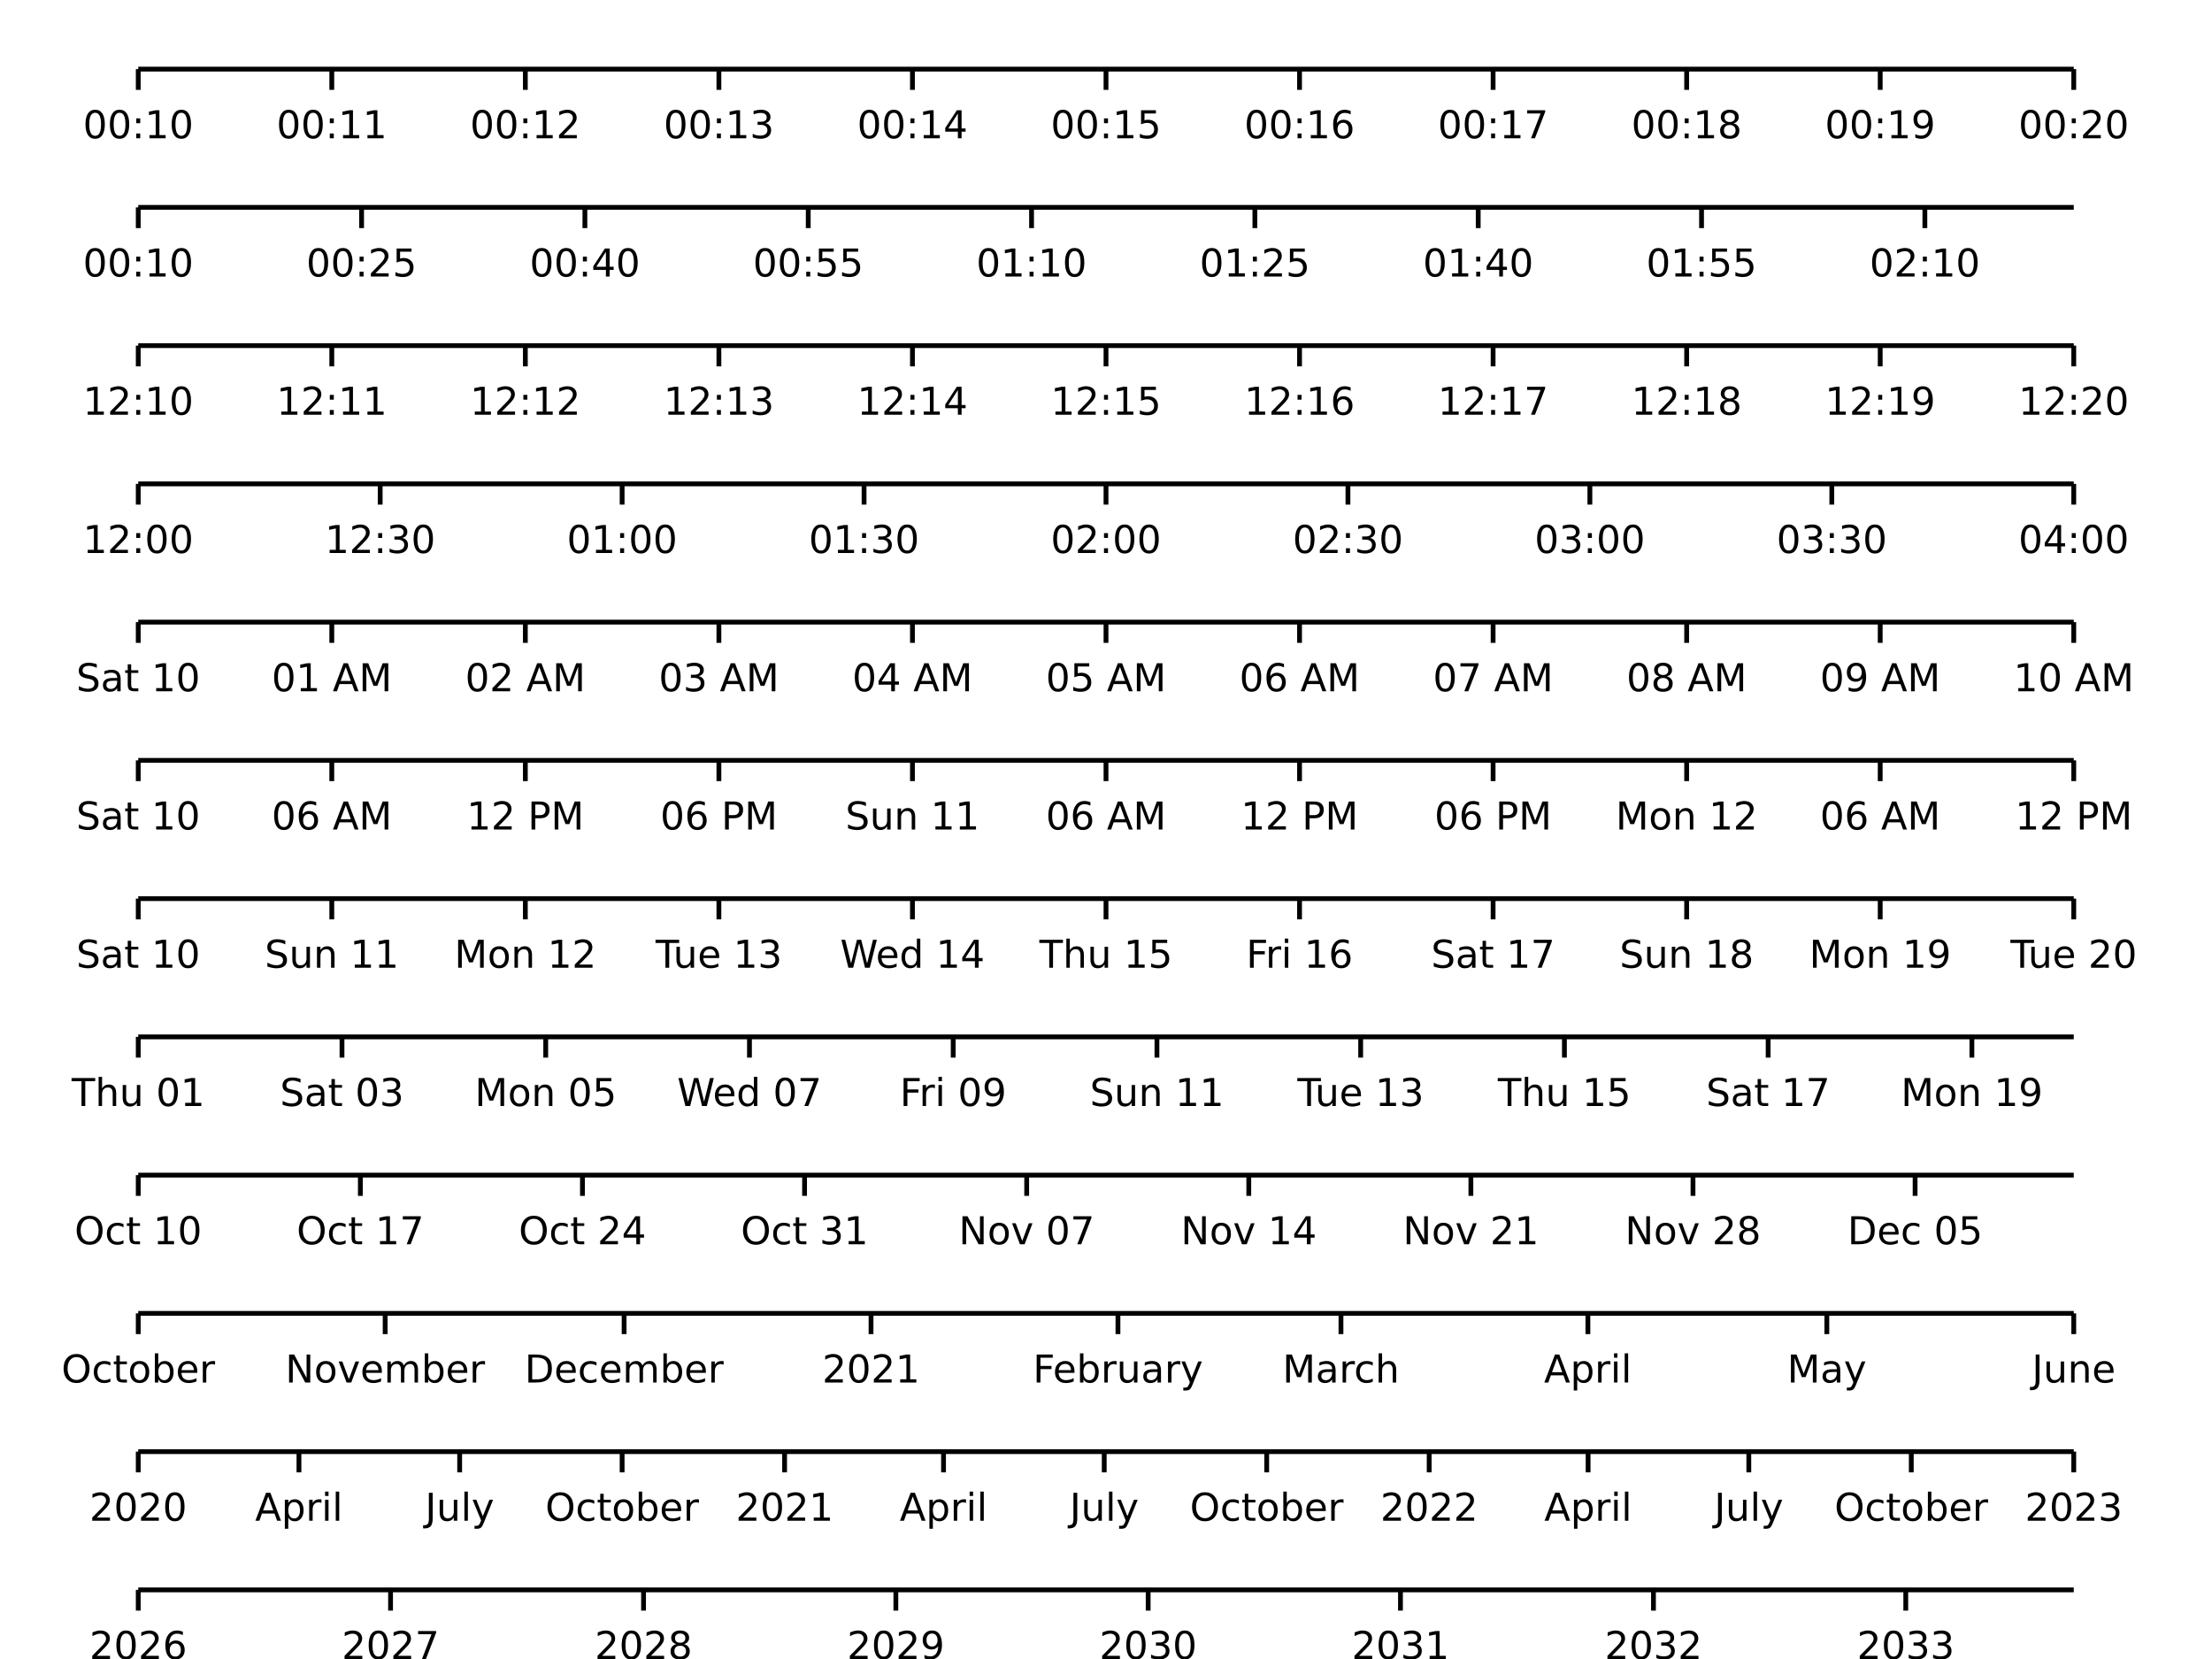 <?xml version="1.0" encoding="UTF-8"?>
<svg xmlns="http://www.w3.org/2000/svg" xmlns:xlink="http://www.w3.org/1999/xlink" width="640px" height="480px" viewBox="0 0 640 480" version="1.1">
<defs>
<g>
<symbol overflow="visible" id="glyph0-0">
<path style="stroke:none;" d="M 0.547 1.969 L 0.547 -7.828 L 6.109 -7.828 L 6.109 1.969 Z M 1.172 1.344 L 5.484 1.344 L 5.484 -7.203 L 1.172 -7.203 Z M 1.172 1.344 "/>
</symbol>
<symbol overflow="visible" id="glyph0-1">
<path style="stroke:none;" d="M 2.125 -0.922 L 5.953 -0.922 L 5.953 0 L 0.812 0 L 0.812 -0.922 C 1.227 -1.348 1.797 -1.926 2.516 -2.656 C 3.234 -3.383 3.688 -3.852 3.875 -4.062 C 4.219 -4.457 4.457 -4.789 4.594 -5.062 C 4.738 -5.332 4.812 -5.598 4.812 -5.859 C 4.812 -6.297 4.66 -6.648 4.359 -6.922 C 4.055 -7.191 3.66 -7.328 3.172 -7.328 C 2.828 -7.328 2.461 -7.266 2.078 -7.141 C 1.703 -7.023 1.301 -6.848 0.875 -6.609 L 0.875 -7.703 C 1.312 -7.879 1.723 -8.016 2.109 -8.109 C 2.492 -8.203 2.844 -8.25 3.156 -8.25 C 4 -8.25 4.664 -8.035 5.156 -7.609 C 5.656 -7.191 5.906 -6.633 5.906 -5.938 C 5.906 -5.602 5.844 -5.285 5.719 -4.984 C 5.594 -4.691 5.367 -4.344 5.047 -3.938 C 4.953 -3.832 4.66 -3.523 4.172 -3.016 C 3.691 -2.516 3.008 -1.816 2.125 -0.922 Z M 2.125 -0.922 "/>
</symbol>
<symbol overflow="visible" id="glyph0-2">
<path style="stroke:none;" d="M 3.531 -7.375 C 2.969 -7.375 2.539 -7.098 2.25 -6.547 C 1.969 -5.992 1.828 -5.16 1.828 -4.047 C 1.828 -2.93 1.969 -2.094 2.25 -1.531 C 2.539 -0.977 2.969 -0.703 3.531 -0.703 C 4.102 -0.703 4.531 -0.977 4.812 -1.531 C 5.094 -2.094 5.234 -2.93 5.234 -4.047 C 5.234 -5.16 5.094 -5.992 4.812 -6.547 C 4.531 -7.098 4.102 -7.375 3.531 -7.375 Z M 3.531 -8.25 C 4.438 -8.25 5.129 -7.891 5.609 -7.172 C 6.086 -6.453 6.328 -5.41 6.328 -4.047 C 6.328 -2.68 6.086 -1.641 5.609 -0.922 C 5.129 -0.203 4.438 0.156 3.531 0.156 C 2.625 0.156 1.93 -0.203 1.453 -0.922 C 0.973 -1.641 0.734 -2.68 0.734 -4.047 C 0.734 -5.41 0.973 -6.453 1.453 -7.172 C 1.93 -7.891 2.625 -8.25 3.531 -8.25 Z M 3.531 -8.25 "/>
</symbol>
<symbol overflow="visible" id="glyph0-3">
<path style="stroke:none;" d="M 3.672 -4.484 C 3.172 -4.484 2.773 -4.316 2.484 -3.984 C 2.203 -3.648 2.062 -3.188 2.062 -2.594 C 2.062 -2.008 2.203 -1.547 2.484 -1.203 C 2.773 -0.867 3.172 -0.703 3.672 -0.703 C 4.16 -0.703 4.547 -0.867 4.828 -1.203 C 5.117 -1.547 5.266 -2.008 5.266 -2.594 C 5.266 -3.188 5.117 -3.648 4.828 -3.984 C 4.547 -4.316 4.16 -4.484 3.672 -4.484 Z M 5.844 -7.922 L 5.844 -6.922 C 5.57 -7.047 5.297 -7.145 5.016 -7.219 C 4.734 -7.289 4.453 -7.328 4.172 -7.328 C 3.453 -7.328 2.898 -7.082 2.516 -6.594 C 2.141 -6.102 1.922 -5.363 1.859 -4.375 C 2.078 -4.688 2.348 -4.926 2.672 -5.094 C 2.992 -5.27 3.348 -5.359 3.734 -5.359 C 4.547 -5.359 5.188 -5.109 5.656 -4.609 C 6.133 -4.117 6.375 -3.445 6.375 -2.594 C 6.375 -1.758 6.125 -1.094 5.625 -0.594 C 5.133 -0.094 4.484 0.156 3.672 0.156 C 2.734 0.156 2.016 -0.203 1.516 -0.922 C 1.023 -1.641 0.781 -2.68 0.781 -4.047 C 0.781 -5.328 1.082 -6.348 1.688 -7.109 C 2.289 -7.867 3.109 -8.25 4.141 -8.25 C 4.41 -8.25 4.688 -8.219 4.969 -8.156 C 5.25 -8.102 5.539 -8.023 5.844 -7.922 Z M 5.844 -7.922 "/>
</symbol>
<symbol overflow="visible" id="glyph0-4">
<path style="stroke:none;" d="M 0.906 -8.094 L 6.125 -8.094 L 6.125 -7.625 L 3.172 0 L 2.031 0 L 4.797 -7.172 L 0.906 -7.172 Z M 0.906 -8.094 "/>
</symbol>
<symbol overflow="visible" id="glyph0-5">
<path style="stroke:none;" d="M 3.531 -3.844 C 3.008 -3.844 2.598 -3.703 2.297 -3.422 C 2.004 -3.148 1.859 -2.77 1.859 -2.281 C 1.859 -1.789 2.004 -1.406 2.297 -1.125 C 2.598 -0.844 3.008 -0.703 3.531 -0.703 C 4.051 -0.703 4.461 -0.844 4.766 -1.125 C 5.066 -1.406 5.219 -1.789 5.219 -2.281 C 5.219 -2.77 5.066 -3.148 4.766 -3.422 C 4.461 -3.703 4.051 -3.844 3.531 -3.844 Z M 2.438 -4.312 C 1.969 -4.426 1.598 -4.645 1.328 -4.969 C 1.066 -5.289 0.938 -5.68 0.938 -6.141 C 0.938 -6.785 1.164 -7.297 1.625 -7.672 C 2.094 -8.055 2.727 -8.25 3.531 -8.25 C 4.332 -8.25 4.961 -8.055 5.422 -7.672 C 5.891 -7.297 6.125 -6.785 6.125 -6.141 C 6.125 -5.68 5.988 -5.289 5.719 -4.969 C 5.457 -4.645 5.094 -4.426 4.625 -4.312 C 5.156 -4.188 5.566 -3.941 5.859 -3.578 C 6.16 -3.223 6.312 -2.789 6.312 -2.281 C 6.312 -1.488 6.07 -0.883 5.594 -0.469 C 5.113 -0.051 4.426 0.156 3.531 0.156 C 2.633 0.156 1.945 -0.051 1.469 -0.469 C 0.988 -0.883 0.75 -1.488 0.75 -2.281 C 0.75 -2.789 0.895 -3.223 1.188 -3.578 C 1.488 -3.941 1.906 -4.188 2.438 -4.312 Z M 2.031 -6.047 C 2.031 -5.617 2.16 -5.285 2.422 -5.047 C 2.691 -4.816 3.062 -4.703 3.531 -4.703 C 4 -4.703 4.363 -4.816 4.625 -5.047 C 4.895 -5.285 5.031 -5.617 5.031 -6.047 C 5.031 -6.461 4.895 -6.785 4.625 -7.016 C 4.363 -7.254 4 -7.375 3.531 -7.375 C 3.062 -7.375 2.691 -7.254 2.422 -7.016 C 2.16 -6.785 2.031 -6.461 2.031 -6.047 Z M 2.031 -6.047 "/>
</symbol>
<symbol overflow="visible" id="glyph0-6">
<path style="stroke:none;" d="M 1.219 -0.172 L 1.219 -1.172 C 1.488 -1.035 1.766 -0.93 2.047 -0.859 C 2.336 -0.797 2.617 -0.766 2.891 -0.766 C 3.609 -0.766 4.156 -1.004 4.531 -1.484 C 4.914 -1.973 5.141 -2.711 5.203 -3.703 C 4.984 -3.398 4.711 -3.164 4.391 -3 C 4.078 -2.832 3.723 -2.75 3.328 -2.75 C 2.516 -2.75 1.875 -2.992 1.406 -3.484 C 0.938 -3.973 0.703 -4.641 0.703 -5.484 C 0.703 -6.316 0.945 -6.984 1.438 -7.484 C 1.926 -7.992 2.582 -8.25 3.406 -8.25 C 4.344 -8.25 5.055 -7.891 5.547 -7.172 C 6.035 -6.453 6.281 -5.41 6.281 -4.047 C 6.281 -2.766 5.977 -1.742 5.375 -0.984 C 4.77 -0.223 3.957 0.156 2.938 0.156 C 2.656 0.156 2.375 0.129 2.094 0.078 C 1.812 0.023 1.52 -0.055 1.219 -0.172 Z M 3.406 -3.609 C 3.895 -3.609 4.281 -3.773 4.562 -4.109 C 4.852 -4.441 5 -4.898 5 -5.484 C 5 -6.066 4.852 -6.523 4.562 -6.859 C 4.281 -7.203 3.895 -7.375 3.406 -7.375 C 2.906 -7.375 2.508 -7.203 2.219 -6.859 C 1.938 -6.523 1.797 -6.066 1.797 -5.484 C 1.797 -4.898 1.938 -4.441 2.219 -4.109 C 2.508 -3.773 2.906 -3.609 3.406 -3.609 Z M 3.406 -3.609 "/>
</symbol>
<symbol overflow="visible" id="glyph0-7">
<path style="stroke:none;" d="M 4.5 -4.359 C 5.031 -4.254 5.441 -4.023 5.734 -3.672 C 6.023 -3.316 6.172 -2.879 6.172 -2.359 C 6.172 -1.555 5.895 -0.938 5.344 -0.5 C 4.801 -0.062 4.023 0.156 3.016 0.156 C 2.672 0.156 2.316 0.117 1.953 0.047 C 1.598 -0.016 1.227 -0.113 0.844 -0.25 L 0.844 -1.297 C 1.145 -1.117 1.477 -0.984 1.844 -0.891 C 2.207 -0.805 2.586 -0.766 2.984 -0.766 C 3.672 -0.766 4.191 -0.898 4.547 -1.172 C 4.91 -1.441 5.094 -1.836 5.094 -2.359 C 5.094 -2.828 4.922 -3.195 4.578 -3.469 C 4.242 -3.738 3.781 -3.875 3.188 -3.875 L 2.25 -3.875 L 2.25 -4.781 L 3.234 -4.781 C 3.773 -4.781 4.188 -4.883 4.469 -5.094 C 4.75 -5.312 4.891 -5.625 4.891 -6.031 C 4.891 -6.445 4.742 -6.766 4.453 -6.984 C 4.16 -7.211 3.738 -7.328 3.188 -7.328 C 2.883 -7.328 2.562 -7.289 2.219 -7.219 C 1.875 -7.156 1.5 -7.055 1.094 -6.922 L 1.094 -7.891 C 1.508 -8.016 1.895 -8.102 2.25 -8.156 C 2.613 -8.219 2.957 -8.25 3.281 -8.25 C 4.113 -8.25 4.77 -8.055 5.25 -7.672 C 5.738 -7.297 5.984 -6.785 5.984 -6.141 C 5.984 -5.691 5.852 -5.312 5.594 -5 C 5.344 -4.695 4.977 -4.484 4.5 -4.359 Z M 4.5 -4.359 "/>
</symbol>
<symbol overflow="visible" id="glyph0-8">
<path style="stroke:none;" d="M 1.375 -0.922 L 3.172 -0.922 L 3.172 -7.094 L 1.219 -6.703 L 1.219 -7.703 L 3.156 -8.094 L 4.25 -8.094 L 4.25 -0.922 L 6.047 -0.922 L 6.047 0 L 1.375 0 Z M 1.375 -0.922 "/>
</symbol>
<symbol overflow="visible" id="glyph0-9">
<path style="stroke:none;" d="M 3.797 -7.016 L 2.312 -2.984 L 5.281 -2.984 Z M 3.172 -8.094 L 4.422 -8.094 L 7.5 0 L 6.375 0 L 5.625 -2.078 L 1.984 -2.078 L 1.25 0 L 0.094 0 Z M 3.172 -8.094 "/>
</symbol>
<symbol overflow="visible" id="glyph0-10">
<path style="stroke:none;" d="M 2.016 -0.906 L 2.016 2.312 L 1.016 2.312 L 1.016 -6.078 L 2.016 -6.078 L 2.016 -5.156 C 2.223 -5.52 2.484 -5.785 2.797 -5.953 C 3.117 -6.129 3.504 -6.219 3.953 -6.219 C 4.691 -6.219 5.289 -5.926 5.75 -5.344 C 6.207 -4.758 6.438 -3.988 6.438 -3.031 C 6.438 -2.07 6.207 -1.301 5.75 -0.719 C 5.289 -0.133 4.691 0.156 3.953 0.156 C 3.504 0.156 3.117 0.066 2.797 -0.109 C 2.484 -0.285 2.223 -0.551 2.016 -0.906 Z M 5.406 -3.031 C 5.406 -3.77 5.254 -4.348 4.953 -4.766 C 4.648 -5.18 4.234 -5.391 3.703 -5.391 C 3.18 -5.391 2.77 -5.18 2.469 -4.766 C 2.164 -4.348 2.016 -3.77 2.016 -3.031 C 2.016 -2.301 2.164 -1.723 2.469 -1.297 C 2.77 -0.879 3.18 -0.672 3.703 -0.672 C 4.234 -0.672 4.648 -0.879 4.953 -1.297 C 5.254 -1.723 5.406 -2.301 5.406 -3.031 Z M 5.406 -3.031 "/>
</symbol>
<symbol overflow="visible" id="glyph0-11">
<path style="stroke:none;" d="M 4.562 -5.141 C 4.457 -5.203 4.336 -5.25 4.203 -5.281 C 4.066 -5.312 3.922 -5.328 3.766 -5.328 C 3.203 -5.328 2.77 -5.145 2.469 -4.781 C 2.164 -4.414 2.016 -3.891 2.016 -3.203 L 2.016 0 L 1.016 0 L 1.016 -6.078 L 2.016 -6.078 L 2.016 -5.125 C 2.223 -5.5 2.492 -5.773 2.828 -5.953 C 3.172 -6.129 3.582 -6.219 4.062 -6.219 C 4.125 -6.219 4.195 -6.211 4.281 -6.203 C 4.363 -6.191 4.457 -6.18 4.562 -6.172 Z M 4.562 -5.141 "/>
</symbol>
<symbol overflow="visible" id="glyph0-12">
<path style="stroke:none;" d="M 1.047 -6.078 L 2.047 -6.078 L 2.047 0 L 1.047 0 Z M 1.047 -8.438 L 2.047 -8.438 L 2.047 -7.172 L 1.047 -7.172 Z M 1.047 -8.438 "/>
</symbol>
<symbol overflow="visible" id="glyph0-13">
<path style="stroke:none;" d="M 1.047 -8.438 L 2.047 -8.438 L 2.047 0 L 1.047 0 Z M 1.047 -8.438 "/>
</symbol>
<symbol overflow="visible" id="glyph0-14">
<path style="stroke:none;" d="M 1.094 -8.094 L 2.188 -8.094 L 2.188 -0.562 C 2.188 0.414 2 1.125 1.625 1.562 C 1.258 2 0.664 2.219 -0.156 2.219 L -0.578 2.219 L -0.578 1.297 L -0.234 1.297 C 0.254 1.297 0.598 1.16 0.797 0.891 C 0.992 0.617 1.094 0.133 1.094 -0.562 Z M 1.094 -8.094 "/>
</symbol>
<symbol overflow="visible" id="glyph0-15">
<path style="stroke:none;" d="M 0.938 -2.391 L 0.938 -6.078 L 1.938 -6.078 L 1.938 -2.438 C 1.938 -1.863 2.047 -1.43 2.266 -1.141 C 2.492 -0.848 2.832 -0.703 3.281 -0.703 C 3.82 -0.703 4.25 -0.875 4.562 -1.219 C 4.875 -1.562 5.031 -2.031 5.031 -2.625 L 5.031 -6.078 L 6.031 -6.078 L 6.031 0 L 5.031 0 L 5.031 -0.938 C 4.789 -0.562 4.508 -0.285 4.188 -0.109 C 3.863 0.066 3.492 0.156 3.078 0.156 C 2.379 0.156 1.848 -0.055 1.484 -0.484 C 1.117 -0.922 0.938 -1.555 0.938 -2.391 Z M 0.938 -2.391 "/>
</symbol>
<symbol overflow="visible" id="glyph0-16">
<path style="stroke:none;" d="M 3.578 0.562 C 3.297 1.289 3.02 1.766 2.75 1.984 C 2.477 2.203 2.117 2.312 1.672 2.312 L 0.875 2.312 L 0.875 1.469 L 1.469 1.469 C 1.738 1.469 1.945 1.398 2.094 1.266 C 2.25 1.141 2.422 0.836 2.609 0.359 L 2.781 -0.094 L 0.328 -6.078 L 1.391 -6.078 L 3.281 -1.328 L 5.188 -6.078 L 6.25 -6.078 Z M 3.578 0.562 "/>
</symbol>
<symbol overflow="visible" id="glyph0-17">
<path style="stroke:none;" d="M 4.375 -7.359 C 3.582 -7.359 2.953 -7.062 2.484 -6.469 C 2.016 -5.875 1.781 -5.066 1.781 -4.047 C 1.781 -3.023 2.016 -2.219 2.484 -1.625 C 2.953 -1.031 3.582 -0.734 4.375 -0.734 C 5.176 -0.734 5.805 -1.031 6.266 -1.625 C 6.734 -2.219 6.969 -3.023 6.969 -4.047 C 6.969 -5.066 6.734 -5.875 6.266 -6.469 C 5.805 -7.062 5.176 -7.359 4.375 -7.359 Z M 4.375 -8.25 C 5.508 -8.25 6.414 -7.867 7.094 -7.109 C 7.781 -6.348 8.125 -5.328 8.125 -4.047 C 8.125 -2.766 7.781 -1.742 7.094 -0.984 C 6.414 -0.223 5.508 0.156 4.375 0.156 C 3.238 0.156 2.328 -0.223 1.641 -0.984 C 0.961 -1.742 0.625 -2.766 0.625 -4.047 C 0.625 -5.328 0.961 -6.348 1.641 -7.109 C 2.328 -7.867 3.238 -8.25 4.375 -8.25 Z M 4.375 -8.25 "/>
</symbol>
<symbol overflow="visible" id="glyph0-18">
<path style="stroke:none;" d="M 5.422 -5.844 L 5.422 -4.906 C 5.141 -5.062 4.852 -5.176 4.562 -5.25 C 4.281 -5.332 3.992 -5.375 3.703 -5.375 C 3.055 -5.375 2.555 -5.164 2.203 -4.75 C 1.848 -4.344 1.672 -3.77 1.672 -3.031 C 1.672 -2.289 1.848 -1.711 2.203 -1.297 C 2.555 -0.891 3.055 -0.688 3.703 -0.688 C 3.992 -0.688 4.281 -0.723 4.562 -0.797 C 4.852 -0.879 5.141 -1 5.422 -1.156 L 5.422 -0.234 C 5.141 -0.098 4.848 0 4.547 0.062 C 4.254 0.125 3.941 0.156 3.609 0.156 C 2.691 0.156 1.961 -0.129 1.422 -0.703 C 0.879 -1.273 0.609 -2.051 0.609 -3.031 C 0.609 -4.02 0.879 -4.797 1.422 -5.359 C 1.973 -5.93 2.723 -6.219 3.672 -6.219 C 3.973 -6.219 4.27 -6.188 4.562 -6.125 C 4.852 -6.062 5.141 -5.969 5.422 -5.844 Z M 5.422 -5.844 "/>
</symbol>
<symbol overflow="visible" id="glyph0-19">
<path style="stroke:none;" d="M 2.031 -7.797 L 2.031 -6.078 L 4.094 -6.078 L 4.094 -5.297 L 2.031 -5.297 L 2.031 -2 C 2.031 -1.508 2.098 -1.191 2.234 -1.047 C 2.367 -0.898 2.645 -0.828 3.062 -0.828 L 4.094 -0.828 L 4.094 0 L 3.062 0 C 2.289 0 1.758 -0.141 1.469 -0.422 C 1.176 -0.711 1.031 -1.238 1.031 -2 L 1.031 -5.297 L 0.297 -5.297 L 0.297 -6.078 L 1.031 -6.078 L 1.031 -7.797 Z M 2.031 -7.797 "/>
</symbol>
<symbol overflow="visible" id="glyph0-20">
<path style="stroke:none;" d="M 3.406 -5.375 C 2.863 -5.375 2.438 -5.164 2.125 -4.75 C 1.82 -4.332 1.672 -3.758 1.672 -3.031 C 1.672 -2.301 1.82 -1.727 2.125 -1.312 C 2.438 -0.895 2.863 -0.688 3.406 -0.688 C 3.938 -0.688 4.352 -0.895 4.656 -1.312 C 4.969 -1.738 5.125 -2.312 5.125 -3.031 C 5.125 -3.75 4.969 -4.316 4.656 -4.734 C 4.352 -5.16 3.938 -5.375 3.406 -5.375 Z M 3.406 -6.219 C 4.27 -6.219 4.945 -5.938 5.438 -5.375 C 5.938 -4.812 6.188 -4.031 6.188 -3.031 C 6.188 -2.039 5.938 -1.258 5.438 -0.688 C 4.945 -0.125 4.27 0.156 3.406 0.156 C 2.531 0.156 1.844 -0.125 1.344 -0.688 C 0.852 -1.258 0.609 -2.039 0.609 -3.031 C 0.609 -4.031 0.852 -4.812 1.344 -5.375 C 1.844 -5.938 2.531 -6.219 3.406 -6.219 Z M 3.406 -6.219 "/>
</symbol>
<symbol overflow="visible" id="glyph0-21">
<path style="stroke:none;" d="M 5.406 -3.031 C 5.406 -3.77 5.254 -4.348 4.953 -4.766 C 4.648 -5.18 4.234 -5.391 3.703 -5.391 C 3.18 -5.391 2.77 -5.18 2.469 -4.766 C 2.164 -4.348 2.016 -3.77 2.016 -3.031 C 2.016 -2.301 2.164 -1.723 2.469 -1.297 C 2.77 -0.879 3.18 -0.672 3.703 -0.672 C 4.234 -0.672 4.648 -0.879 4.953 -1.297 C 5.254 -1.723 5.406 -2.301 5.406 -3.031 Z M 2.016 -5.156 C 2.223 -5.52 2.484 -5.785 2.797 -5.953 C 3.117 -6.129 3.504 -6.219 3.953 -6.219 C 4.691 -6.219 5.289 -5.926 5.75 -5.344 C 6.207 -4.758 6.438 -3.988 6.438 -3.031 C 6.438 -2.07 6.207 -1.301 5.75 -0.719 C 5.289 -0.133 4.691 0.156 3.953 0.156 C 3.504 0.156 3.117 0.066 2.797 -0.109 C 2.484 -0.285 2.223 -0.551 2.016 -0.906 L 2.016 0 L 1.016 0 L 1.016 -8.438 L 2.016 -8.438 Z M 2.016 -5.156 "/>
</symbol>
<symbol overflow="visible" id="glyph0-22">
<path style="stroke:none;" d="M 6.25 -3.281 L 6.25 -2.797 L 1.656 -2.797 C 1.695 -2.109 1.898 -1.582 2.266 -1.219 C 2.641 -0.863 3.16 -0.688 3.828 -0.688 C 4.211 -0.688 4.582 -0.734 4.938 -0.828 C 5.301 -0.922 5.66 -1.062 6.016 -1.25 L 6.016 -0.312 C 5.648 -0.156 5.281 -0.039 4.906 0.031 C 4.531 0.113 4.148 0.156 3.766 0.156 C 2.797 0.156 2.023 -0.125 1.453 -0.688 C 0.891 -1.25 0.609 -2.016 0.609 -2.984 C 0.609 -3.973 0.875 -4.758 1.406 -5.344 C 1.945 -5.926 2.676 -6.219 3.594 -6.219 C 4.406 -6.219 5.051 -5.953 5.531 -5.422 C 6.008 -4.898 6.25 -4.188 6.25 -3.281 Z M 5.25 -3.578 C 5.238 -4.129 5.082 -4.566 4.781 -4.891 C 4.488 -5.211 4.098 -5.375 3.609 -5.375 C 3.047 -5.375 2.598 -5.219 2.266 -4.906 C 1.93 -4.594 1.738 -4.148 1.688 -3.578 Z M 5.25 -3.578 "/>
</symbol>
<symbol overflow="visible" id="glyph0-23">
<path style="stroke:none;" d="M 1.094 -8.094 L 2.562 -8.094 L 6.156 -1.328 L 6.156 -8.094 L 7.219 -8.094 L 7.219 0 L 5.75 0 L 2.156 -6.781 L 2.156 0 L 1.094 0 Z M 1.094 -8.094 "/>
</symbol>
<symbol overflow="visible" id="glyph0-24">
<path style="stroke:none;" d="M 0.328 -6.078 L 1.391 -6.078 L 3.281 -0.969 L 5.188 -6.078 L 6.25 -6.078 L 3.969 0 L 2.609 0 Z M 0.328 -6.078 "/>
</symbol>
<symbol overflow="visible" id="glyph0-25">
<path style="stroke:none;" d="M 5.781 -4.906 C 6.031 -5.352 6.328 -5.68 6.672 -5.891 C 7.016 -6.109 7.422 -6.219 7.891 -6.219 C 8.523 -6.219 9.016 -5.992 9.359 -5.547 C 9.703 -5.109 9.875 -4.484 9.875 -3.672 L 9.875 0 L 8.875 0 L 8.875 -3.641 C 8.875 -4.211 8.77 -4.641 8.562 -4.922 C 8.352 -5.211 8.039 -5.359 7.625 -5.359 C 7.102 -5.359 6.691 -5.188 6.391 -4.844 C 6.086 -4.5 5.938 -4.031 5.938 -3.438 L 5.938 0 L 4.938 0 L 4.938 -3.641 C 4.938 -4.223 4.832 -4.656 4.625 -4.938 C 4.426 -5.219 4.109 -5.359 3.672 -5.359 C 3.16 -5.359 2.754 -5.18 2.453 -4.828 C 2.16 -4.484 2.016 -4.02 2.016 -3.438 L 2.016 0 L 1.016 0 L 1.016 -6.078 L 2.016 -6.078 L 2.016 -5.125 C 2.242 -5.5 2.516 -5.773 2.828 -5.953 C 3.148 -6.129 3.531 -6.219 3.969 -6.219 C 4.406 -6.219 4.781 -6.102 5.094 -5.875 C 5.406 -5.656 5.633 -5.332 5.781 -4.906 Z M 5.781 -4.906 "/>
</symbol>
<symbol overflow="visible" id="glyph0-26">
<path style="stroke:none;" d="M 2.188 -7.203 L 2.188 -0.906 L 3.516 -0.906 C 4.629 -0.906 5.445 -1.156 5.969 -1.656 C 6.488 -2.164 6.75 -2.969 6.75 -4.062 C 6.75 -5.145 6.488 -5.938 5.969 -6.438 C 5.445 -6.945 4.629 -7.203 3.516 -7.203 Z M 1.094 -8.094 L 3.344 -8.094 C 4.914 -8.094 6.066 -7.766 6.797 -7.109 C 7.523 -6.461 7.891 -5.445 7.891 -4.062 C 7.891 -2.664 7.52 -1.641 6.781 -0.984 C 6.051 -0.328 4.906 0 3.344 0 L 1.094 0 Z M 1.094 -8.094 "/>
</symbol>
<symbol overflow="visible" id="glyph0-27">
<path style="stroke:none;" d="M 1.094 -8.094 L 5.75 -8.094 L 5.75 -7.172 L 2.188 -7.172 L 2.188 -4.797 L 5.391 -4.797 L 5.391 -3.875 L 2.188 -3.875 L 2.188 0 L 1.094 0 Z M 1.094 -8.094 "/>
</symbol>
<symbol overflow="visible" id="glyph0-28">
<path style="stroke:none;" d="M 3.812 -3.047 C 3 -3.047 2.438 -2.953 2.125 -2.766 C 1.82 -2.586 1.672 -2.273 1.672 -1.828 C 1.672 -1.473 1.785 -1.191 2.016 -0.984 C 2.242 -0.773 2.562 -0.672 2.969 -0.672 C 3.52 -0.672 3.961 -0.867 4.297 -1.266 C 4.629 -1.66 4.797 -2.18 4.797 -2.828 L 4.797 -3.047 Z M 5.797 -3.469 L 5.797 0 L 4.797 0 L 4.797 -0.922 C 4.566 -0.555 4.281 -0.285 3.938 -0.109 C 3.602 0.066 3.191 0.156 2.703 0.156 C 2.078 0.156 1.582 -0.016 1.219 -0.359 C 0.852 -0.711 0.672 -1.18 0.672 -1.766 C 0.672 -2.453 0.898 -2.969 1.359 -3.312 C 1.816 -3.656 2.5 -3.828 3.406 -3.828 L 4.797 -3.828 L 4.797 -3.938 C 4.797 -4.395 4.645 -4.75 4.344 -5 C 4.039 -5.25 3.617 -5.375 3.078 -5.375 C 2.734 -5.375 2.395 -5.332 2.062 -5.25 C 1.727 -5.164 1.41 -5.039 1.109 -4.875 L 1.109 -5.797 C 1.473 -5.941 1.828 -6.047 2.172 -6.109 C 2.516 -6.18 2.848 -6.219 3.172 -6.219 C 4.055 -6.219 4.711 -5.988 5.141 -5.531 C 5.578 -5.082 5.797 -4.395 5.797 -3.469 Z M 5.797 -3.469 "/>
</symbol>
<symbol overflow="visible" id="glyph0-29">
<path style="stroke:none;" d="M 1.094 -8.094 L 2.719 -8.094 L 4.797 -2.594 L 6.875 -8.094 L 8.5 -8.094 L 8.5 0 L 7.438 0 L 7.438 -7.109 L 5.344 -1.562 L 4.234 -1.562 L 2.156 -7.109 L 2.156 0 L 1.094 0 Z M 1.094 -8.094 "/>
</symbol>
<symbol overflow="visible" id="glyph0-30">
<path style="stroke:none;" d="M 6.094 -3.672 L 6.094 0 L 5.094 0 L 5.094 -3.641 C 5.094 -4.211 4.977 -4.641 4.75 -4.922 C 4.531 -5.211 4.195 -5.359 3.75 -5.359 C 3.219 -5.359 2.797 -5.188 2.484 -4.844 C 2.172 -4.5 2.016 -4.031 2.016 -3.438 L 2.016 0 L 1.016 0 L 1.016 -8.438 L 2.016 -8.438 L 2.016 -5.125 C 2.254 -5.488 2.535 -5.758 2.859 -5.938 C 3.18 -6.125 3.551 -6.219 3.969 -6.219 C 4.664 -6.219 5.191 -6 5.547 -5.562 C 5.91 -5.133 6.094 -4.504 6.094 -3.672 Z M 6.094 -3.672 "/>
</symbol>
<symbol overflow="visible" id="glyph0-31">
<path style="stroke:none;" d="M 6.094 -3.672 L 6.094 0 L 5.094 0 L 5.094 -3.641 C 5.094 -4.211 4.977 -4.641 4.75 -4.922 C 4.531 -5.211 4.195 -5.359 3.75 -5.359 C 3.219 -5.359 2.797 -5.188 2.484 -4.844 C 2.172 -4.5 2.016 -4.031 2.016 -3.438 L 2.016 0 L 1.016 0 L 1.016 -6.078 L 2.016 -6.078 L 2.016 -5.125 C 2.254 -5.488 2.535 -5.758 2.859 -5.938 C 3.18 -6.125 3.551 -6.219 3.969 -6.219 C 4.664 -6.219 5.191 -6 5.547 -5.562 C 5.91 -5.133 6.094 -4.504 6.094 -3.672 Z M 6.094 -3.672 "/>
</symbol>
<symbol overflow="visible" id="glyph0-32">
<path style="stroke:none;" d=""/>
</symbol>
<symbol overflow="visible" id="glyph0-33">
<path style="stroke:none;" d="M 4.203 -7.141 L 1.438 -2.828 L 4.203 -2.828 Z M 3.906 -8.094 L 5.281 -8.094 L 5.281 -2.828 L 6.438 -2.828 L 6.438 -1.906 L 5.281 -1.906 L 5.281 0 L 4.203 0 L 4.203 -1.906 L 0.547 -1.906 L 0.547 -2.969 Z M 3.906 -8.094 "/>
</symbol>
<symbol overflow="visible" id="glyph0-34">
<path style="stroke:none;" d="M 1.203 -8.094 L 5.5 -8.094 L 5.5 -7.172 L 2.203 -7.172 L 2.203 -5.188 C 2.359 -5.238 2.516 -5.281 2.672 -5.312 C 2.836 -5.344 3 -5.359 3.156 -5.359 C 4.062 -5.359 4.773 -5.109 5.297 -4.609 C 5.828 -4.117 6.094 -3.445 6.094 -2.594 C 6.094 -1.727 5.82 -1.051 5.281 -0.562 C 4.738 -0.082 3.973 0.156 2.984 0.156 C 2.648 0.156 2.305 0.125 1.953 0.062 C 1.598 0.008 1.234 -0.07 0.859 -0.188 L 0.859 -1.297 C 1.18 -1.117 1.516 -0.984 1.859 -0.891 C 2.211 -0.805 2.582 -0.766 2.969 -0.766 C 3.594 -0.766 4.086 -0.926 4.453 -1.25 C 4.816 -1.582 5 -2.031 5 -2.594 C 5 -3.156 4.816 -3.602 4.453 -3.938 C 4.086 -4.27 3.594 -4.438 2.969 -4.438 C 2.676 -4.438 2.383 -4.398 2.094 -4.328 C 1.801 -4.266 1.504 -4.164 1.203 -4.031 Z M 1.203 -8.094 "/>
</symbol>
<symbol overflow="visible" id="glyph0-35">
<path style="stroke:none;" d="M -0.031 -8.094 L 6.812 -8.094 L 6.812 -7.172 L 3.938 -7.172 L 3.938 0 L 2.844 0 L 2.844 -7.172 L -0.031 -7.172 Z M -0.031 -8.094 "/>
</symbol>
<symbol overflow="visible" id="glyph0-36">
<path style="stroke:none;" d="M 5.938 -7.828 L 5.938 -6.766 C 5.531 -6.961 5.141 -7.109 4.766 -7.203 C 4.398 -7.305 4.047 -7.359 3.703 -7.359 C 3.098 -7.359 2.633 -7.238 2.312 -7 C 1.988 -6.77 1.828 -6.441 1.828 -6.016 C 1.828 -5.66 1.938 -5.391 2.156 -5.203 C 2.375 -5.023 2.781 -4.879 3.375 -4.766 L 4.047 -4.625 C 4.859 -4.477 5.457 -4.207 5.844 -3.812 C 6.238 -3.414 6.438 -2.891 6.438 -2.234 C 6.438 -1.453 6.172 -0.859 5.641 -0.453 C 5.117 -0.047 4.348 0.156 3.328 0.156 C 2.941 0.156 2.531 0.109 2.094 0.016 C 1.664 -0.066 1.223 -0.191 0.766 -0.359 L 0.766 -1.484 C 1.211 -1.234 1.648 -1.047 2.078 -0.922 C 2.504 -0.797 2.922 -0.734 3.328 -0.734 C 3.953 -0.734 4.43 -0.852 4.766 -1.094 C 5.109 -1.344 5.281 -1.695 5.281 -2.156 C 5.281 -2.551 5.16 -2.859 4.922 -3.078 C 4.68 -3.305 4.281 -3.477 3.719 -3.594 L 3.047 -3.719 C 2.234 -3.883 1.645 -4.141 1.281 -4.484 C 0.914 -4.828 0.734 -5.312 0.734 -5.938 C 0.734 -6.656 0.984 -7.219 1.484 -7.625 C 1.992 -8.039 2.691 -8.25 3.578 -8.25 C 3.953 -8.25 4.336 -8.211 4.734 -8.141 C 5.129 -8.078 5.531 -7.973 5.938 -7.828 Z M 5.938 -7.828 "/>
</symbol>
<symbol overflow="visible" id="glyph0-37">
<path style="stroke:none;" d="M 0.375 -8.094 L 1.469 -8.094 L 3.172 -1.25 L 4.875 -8.094 L 6.109 -8.094 L 7.812 -1.25 L 9.516 -8.094 L 10.625 -8.094 L 8.594 0 L 7.203 0 L 5.5 -7.031 L 3.781 0 L 2.391 0 Z M 0.375 -8.094 "/>
</symbol>
<symbol overflow="visible" id="glyph0-38">
<path style="stroke:none;" d="M 5.047 -5.156 L 5.047 -8.438 L 6.047 -8.438 L 6.047 0 L 5.047 0 L 5.047 -0.906 C 4.836 -0.551 4.57 -0.285 4.25 -0.109 C 3.926 0.066 3.539 0.156 3.094 0.156 C 2.363 0.156 1.766 -0.133 1.297 -0.719 C 0.836 -1.301 0.609 -2.07 0.609 -3.031 C 0.609 -3.988 0.836 -4.758 1.297 -5.344 C 1.766 -5.926 2.363 -6.219 3.094 -6.219 C 3.539 -6.219 3.926 -6.129 4.25 -5.953 C 4.57 -5.785 4.836 -5.52 5.047 -5.156 Z M 1.641 -3.031 C 1.641 -2.301 1.789 -1.723 2.094 -1.297 C 2.395 -0.879 2.812 -0.672 3.344 -0.672 C 3.875 -0.672 4.289 -0.879 4.594 -1.297 C 4.895 -1.723 5.047 -2.301 5.047 -3.031 C 5.047 -3.77 4.895 -4.348 4.594 -4.766 C 4.289 -5.18 3.875 -5.391 3.344 -5.391 C 2.812 -5.391 2.395 -5.18 2.094 -4.766 C 1.789 -4.348 1.641 -3.77 1.641 -3.031 Z M 1.641 -3.031 "/>
</symbol>
<symbol overflow="visible" id="glyph0-39">
<path style="stroke:none;" d="M 2.188 -7.203 L 2.188 -4.156 L 3.562 -4.156 C 4.07 -4.156 4.469 -4.285 4.75 -4.547 C 5.031 -4.816 5.172 -5.191 5.172 -5.672 C 5.172 -6.16 5.031 -6.535 4.75 -6.797 C 4.469 -7.066 4.07 -7.203 3.562 -7.203 Z M 1.094 -8.094 L 3.562 -8.094 C 4.469 -8.094 5.148 -7.891 5.609 -7.484 C 6.078 -7.078 6.312 -6.473 6.312 -5.672 C 6.312 -4.879 6.078 -4.273 5.609 -3.859 C 5.148 -3.453 4.469 -3.25 3.562 -3.25 L 2.188 -3.25 L 2.188 0 L 1.094 0 Z M 1.094 -8.094 "/>
</symbol>
<symbol overflow="visible" id="glyph0-40">
<path style="stroke:none;" d="M 1.297 -1.375 L 2.453 -1.375 L 2.453 0 L 1.297 0 Z M 1.297 -5.75 L 2.453 -5.75 L 2.453 -4.359 L 1.297 -4.359 Z M 1.297 -5.75 "/>
</symbol>
</g>
</defs>
<g id="surface0">
<path style="fill:none;stroke-width:1.389;stroke-linecap:butt;stroke-linejoin:miter;stroke:rgb(0%,0%,0%);stroke-opacity:1;stroke-miterlimit:10;" d="M 40 20 L 600 20 " transform="matrix(1,0,0,-1,0,480)"/>
<path style="fill:none;stroke-width:1.389;stroke-linecap:butt;stroke-linejoin:miter;stroke:rgb(0%,0%,0%);stroke-opacity:1;stroke-miterlimit:10;" d="M 40 20 L 40 14 M 113 20 L 113 14 M 186.199 20 L 186.199 14 M 259.199 20 L 259.199 14 M 332.199 20 L 332.199 14 M 405.199 20 L 405.199 14 M 478.398 20 L 478.398 14 M 551.398 20 L 551.398 14 " transform="matrix(1,0,0,-1,0,480)"/>
<g style="fill:rgb(0%,0%,0%);fill-opacity:1;">
  <use xlink:href="#glyph0-1" x="25.875" y="480"/>
  <use xlink:href="#glyph0-2" x="32.938" y="480"/>
  <use xlink:href="#glyph0-1" x="40" y="480"/>
  <use xlink:href="#glyph0-3" x="47.062" y="480"/>
</g>
<g style="fill:rgb(0%,0%,0%);fill-opacity:1;">
  <use xlink:href="#glyph0-1" x="98.875" y="480"/>
  <use xlink:href="#glyph0-2" x="105.938" y="480"/>
  <use xlink:href="#glyph0-1" x="113" y="480"/>
  <use xlink:href="#glyph0-4" x="120.062" y="480"/>
</g>
<g style="fill:rgb(0%,0%,0%);fill-opacity:1;">
  <use xlink:href="#glyph0-1" x="172.075" y="480"/>
  <use xlink:href="#glyph0-2" x="179.137" y="480"/>
  <use xlink:href="#glyph0-1" x="186.2" y="480"/>
  <use xlink:href="#glyph0-5" x="193.262" y="480"/>
</g>
<g style="fill:rgb(0%,0%,0%);fill-opacity:1;">
  <use xlink:href="#glyph0-1" x="245.075" y="480"/>
  <use xlink:href="#glyph0-2" x="252.137" y="480"/>
  <use xlink:href="#glyph0-1" x="259.2" y="480"/>
  <use xlink:href="#glyph0-6" x="266.262" y="480"/>
</g>
<g style="fill:rgb(0%,0%,0%);fill-opacity:1;">
  <use xlink:href="#glyph0-1" x="318.075" y="480"/>
  <use xlink:href="#glyph0-2" x="325.137" y="480"/>
  <use xlink:href="#glyph0-7" x="332.2" y="480"/>
  <use xlink:href="#glyph0-2" x="339.262" y="480"/>
</g>
<g style="fill:rgb(0%,0%,0%);fill-opacity:1;">
  <use xlink:href="#glyph0-1" x="391.075" y="480"/>
  <use xlink:href="#glyph0-2" x="398.137" y="480"/>
  <use xlink:href="#glyph0-7" x="405.2" y="480"/>
  <use xlink:href="#glyph0-8" x="412.262" y="480"/>
</g>
<g style="fill:rgb(0%,0%,0%);fill-opacity:1;">
  <use xlink:href="#glyph0-1" x="464.275" y="480"/>
  <use xlink:href="#glyph0-2" x="471.337" y="480"/>
  <use xlink:href="#glyph0-7" x="478.4" y="480"/>
  <use xlink:href="#glyph0-1" x="485.462" y="480"/>
</g>
<g style="fill:rgb(0%,0%,0%);fill-opacity:1;">
  <use xlink:href="#glyph0-1" x="537.275" y="480"/>
  <use xlink:href="#glyph0-2" x="544.337" y="480"/>
  <use xlink:href="#glyph0-7" x="551.4" y="480"/>
  <use xlink:href="#glyph0-7" x="558.462" y="480"/>
</g>
<path style="fill:none;stroke-width:1.389;stroke-linecap:butt;stroke-linejoin:miter;stroke:rgb(0%,0%,0%);stroke-opacity:1;stroke-miterlimit:10;" d="M 40 60 L 600 60 " transform="matrix(1,0,0,-1,0,480)"/>
<path style="fill:none;stroke-width:1.389;stroke-linecap:butt;stroke-linejoin:miter;stroke:rgb(0%,0%,0%);stroke-opacity:1;stroke-miterlimit:10;" d="M 40 60 L 40 54 M 86.496 60 L 86.496 54 M 132.992 60 L 132.992 54 M 180 60 L 180 54 M 227.008 60 L 227.008 54 M 272.992 60 L 272.992 54 M 319.488 60 L 319.488 54 M 366.496 60 L 366.496 54 M 413.504 60 L 413.504 54 M 459.488 60 L 459.488 54 M 505.984 60 L 505.984 54 M 552.992 60 L 552.992 54 M 600 60 L 600 54 " transform="matrix(1,0,0,-1,0,480)"/>
<g style="fill:rgb(0%,0%,0%);fill-opacity:1;">
  <use xlink:href="#glyph0-1" x="25.875" y="440"/>
  <use xlink:href="#glyph0-2" x="32.938" y="440"/>
  <use xlink:href="#glyph0-1" x="40" y="440"/>
  <use xlink:href="#glyph0-2" x="47.062" y="440"/>
</g>
<g style="fill:rgb(0%,0%,0%);fill-opacity:1;">
  <use xlink:href="#glyph0-9" x="73.801" y="440"/>
  <use xlink:href="#glyph0-10" x="81.395" y="440"/>
  <use xlink:href="#glyph0-11" x="88.442" y="440"/>
  <use xlink:href="#glyph0-12" x="93.004" y="440"/>
  <use xlink:href="#glyph0-13" x="96.098" y="440"/>
</g>
<g style="fill:rgb(0%,0%,0%);fill-opacity:1;">
  <use xlink:href="#glyph0-14" x="122.993" y="440"/>
  <use xlink:href="#glyph0-15" x="126.274" y="440"/>
  <use xlink:href="#glyph0-13" x="133.321" y="440"/>
  <use xlink:href="#glyph0-16" x="136.415" y="440"/>
</g>
<g style="fill:rgb(0%,0%,0%);fill-opacity:1;">
  <use xlink:href="#glyph0-17" x="157.773" y="440"/>
  <use xlink:href="#glyph0-18" x="166.523" y="440"/>
  <use xlink:href="#glyph0-19" x="172.633" y="440"/>
  <use xlink:href="#glyph0-20" x="176.992" y="440"/>
  <use xlink:href="#glyph0-21" x="183.789" y="440"/>
  <use xlink:href="#glyph0-22" x="190.836" y="440"/>
  <use xlink:href="#glyph0-11" x="197.664" y="440"/>
</g>
<g style="fill:rgb(0%,0%,0%);fill-opacity:1;">
  <use xlink:href="#glyph0-1" x="212.882" y="440"/>
  <use xlink:href="#glyph0-2" x="219.945" y="440"/>
  <use xlink:href="#glyph0-1" x="227.007" y="440"/>
  <use xlink:href="#glyph0-8" x="234.07" y="440"/>
</g>
<g style="fill:rgb(0%,0%,0%);fill-opacity:1;">
  <use xlink:href="#glyph0-9" x="260.297" y="440"/>
  <use xlink:href="#glyph0-10" x="267.891" y="440"/>
  <use xlink:href="#glyph0-11" x="274.938" y="440"/>
  <use xlink:href="#glyph0-12" x="279.501" y="440"/>
  <use xlink:href="#glyph0-13" x="282.594" y="440"/>
</g>
<g style="fill:rgb(0%,0%,0%);fill-opacity:1;">
  <use xlink:href="#glyph0-14" x="309.489" y="440"/>
  <use xlink:href="#glyph0-15" x="312.77" y="440"/>
  <use xlink:href="#glyph0-13" x="319.817" y="440"/>
  <use xlink:href="#glyph0-16" x="322.911" y="440"/>
</g>
<g style="fill:rgb(0%,0%,0%);fill-opacity:1;">
  <use xlink:href="#glyph0-17" x="344.27" y="440"/>
  <use xlink:href="#glyph0-18" x="353.02" y="440"/>
  <use xlink:href="#glyph0-19" x="359.129" y="440"/>
  <use xlink:href="#glyph0-20" x="363.489" y="440"/>
  <use xlink:href="#glyph0-21" x="370.285" y="440"/>
  <use xlink:href="#glyph0-22" x="377.332" y="440"/>
  <use xlink:href="#glyph0-11" x="384.16" y="440"/>
</g>
<g style="fill:rgb(0%,0%,0%);fill-opacity:1;">
  <use xlink:href="#glyph0-1" x="399.379" y="440"/>
  <use xlink:href="#glyph0-2" x="406.441" y="440"/>
  <use xlink:href="#glyph0-1" x="413.504" y="440"/>
  <use xlink:href="#glyph0-1" x="420.566" y="440"/>
</g>
<g style="fill:rgb(0%,0%,0%);fill-opacity:1;">
  <use xlink:href="#glyph0-9" x="446.794" y="440"/>
  <use xlink:href="#glyph0-10" x="454.387" y="440"/>
  <use xlink:href="#glyph0-11" x="461.434" y="440"/>
  <use xlink:href="#glyph0-12" x="465.997" y="440"/>
  <use xlink:href="#glyph0-13" x="469.091" y="440"/>
</g>
<g style="fill:rgb(0%,0%,0%);fill-opacity:1;">
  <use xlink:href="#glyph0-14" x="495.985" y="440"/>
  <use xlink:href="#glyph0-15" x="499.267" y="440"/>
  <use xlink:href="#glyph0-13" x="506.314" y="440"/>
  <use xlink:href="#glyph0-16" x="509.407" y="440"/>
</g>
<g style="fill:rgb(0%,0%,0%);fill-opacity:1;">
  <use xlink:href="#glyph0-17" x="530.766" y="440"/>
  <use xlink:href="#glyph0-18" x="539.516" y="440"/>
  <use xlink:href="#glyph0-19" x="545.626" y="440"/>
  <use xlink:href="#glyph0-20" x="549.985" y="440"/>
  <use xlink:href="#glyph0-21" x="556.782" y="440"/>
  <use xlink:href="#glyph0-22" x="563.829" y="440"/>
  <use xlink:href="#glyph0-11" x="570.657" y="440"/>
</g>
<g style="fill:rgb(0%,0%,0%);fill-opacity:1;">
  <use xlink:href="#glyph0-1" x="585.875" y="440"/>
  <use xlink:href="#glyph0-2" x="592.938" y="440"/>
  <use xlink:href="#glyph0-1" x="600" y="440"/>
  <use xlink:href="#glyph0-7" x="607.062" y="440"/>
</g>
<path style="fill:none;stroke-width:1.389;stroke-linecap:butt;stroke-linejoin:miter;stroke:rgb(0%,0%,0%);stroke-opacity:1;stroke-miterlimit:10;" d="M 40 100 L 600 100 " transform="matrix(1,0,0,-1,0,480)"/>
<path style="fill:none;stroke-width:1.389;stroke-linecap:butt;stroke-linejoin:miter;stroke:rgb(0%,0%,0%);stroke-opacity:1;stroke-miterlimit:10;" d="M 40 100 L 40 94 M 111.441 100 L 111.441 94 M 180.574 100 L 180.574 94 M 252.016 100 L 252.016 94 M 323.457 100 L 323.457 94 M 387.984 100 L 387.984 94 M 459.426 100 L 459.426 94 M 528.559 100 L 528.559 94 M 600 100 L 600 94 " transform="matrix(1,0,0,-1,0,480)"/>
<g style="fill:rgb(0%,0%,0%);fill-opacity:1;">
  <use xlink:href="#glyph0-17" x="17.773" y="400"/>
  <use xlink:href="#glyph0-18" x="26.523" y="400"/>
  <use xlink:href="#glyph0-19" x="32.633" y="400"/>
  <use xlink:href="#glyph0-20" x="36.992" y="400"/>
  <use xlink:href="#glyph0-21" x="43.789" y="400"/>
  <use xlink:href="#glyph0-22" x="50.836" y="400"/>
  <use xlink:href="#glyph0-11" x="57.664" y="400"/>
</g>
<g style="fill:rgb(0%,0%,0%);fill-opacity:1;">
  <use xlink:href="#glyph0-23" x="82.55" y="400"/>
  <use xlink:href="#glyph0-20" x="90.862" y="400"/>
  <use xlink:href="#glyph0-24" x="97.659" y="400"/>
  <use xlink:href="#glyph0-22" x="104.237" y="400"/>
  <use xlink:href="#glyph0-25" x="111.065" y="400"/>
  <use xlink:href="#glyph0-21" x="121.893" y="400"/>
  <use xlink:href="#glyph0-22" x="128.94" y="400"/>
  <use xlink:href="#glyph0-11" x="135.768" y="400"/>
</g>
<g style="fill:rgb(0%,0%,0%);fill-opacity:1;">
  <use xlink:href="#glyph0-26" x="151.787" y="400"/>
  <use xlink:href="#glyph0-22" x="160.334" y="400"/>
  <use xlink:href="#glyph0-18" x="167.162" y="400"/>
  <use xlink:href="#glyph0-22" x="173.271" y="400"/>
  <use xlink:href="#glyph0-25" x="180.1" y="400"/>
  <use xlink:href="#glyph0-21" x="190.928" y="400"/>
  <use xlink:href="#glyph0-22" x="197.975" y="400"/>
  <use xlink:href="#glyph0-11" x="204.803" y="400"/>
</g>
<g style="fill:rgb(0%,0%,0%);fill-opacity:1;">
  <use xlink:href="#glyph0-1" x="237.891" y="400"/>
  <use xlink:href="#glyph0-2" x="244.954" y="400"/>
  <use xlink:href="#glyph0-1" x="252.016" y="400"/>
  <use xlink:href="#glyph0-8" x="259.079" y="400"/>
</g>
<g style="fill:rgb(0%,0%,0%);fill-opacity:1;">
  <use xlink:href="#glyph0-27" x="298.847" y="400"/>
  <use xlink:href="#glyph0-22" x="304.629" y="400"/>
  <use xlink:href="#glyph0-21" x="311.457" y="400"/>
  <use xlink:href="#glyph0-11" x="318.504" y="400"/>
  <use xlink:href="#glyph0-15" x="323.066" y="400"/>
  <use xlink:href="#glyph0-28" x="330.113" y="400"/>
  <use xlink:href="#glyph0-11" x="336.926" y="400"/>
  <use xlink:href="#glyph0-16" x="341.488" y="400"/>
</g>
<g style="fill:rgb(0%,0%,0%);fill-opacity:1;">
  <use xlink:href="#glyph0-29" x="371.054" y="400"/>
  <use xlink:href="#glyph0-28" x="380.632" y="400"/>
  <use xlink:href="#glyph0-11" x="387.444" y="400"/>
  <use xlink:href="#glyph0-18" x="391.757" y="400"/>
  <use xlink:href="#glyph0-30" x="397.866" y="400"/>
</g>
<g style="fill:rgb(0%,0%,0%);fill-opacity:1;">
  <use xlink:href="#glyph0-9" x="446.729" y="400"/>
  <use xlink:href="#glyph0-10" x="454.322" y="400"/>
  <use xlink:href="#glyph0-11" x="461.369" y="400"/>
  <use xlink:href="#glyph0-12" x="465.932" y="400"/>
  <use xlink:href="#glyph0-13" x="469.025" y="400"/>
</g>
<g style="fill:rgb(0%,0%,0%);fill-opacity:1;">
  <use xlink:href="#glyph0-29" x="517.075" y="400"/>
  <use xlink:href="#glyph0-28" x="526.653" y="400"/>
  <use xlink:href="#glyph0-16" x="533.466" y="400"/>
</g>
<g style="fill:rgb(0%,0%,0%);fill-opacity:1;">
  <use xlink:href="#glyph0-14" x="587.898" y="400"/>
  <use xlink:href="#glyph0-15" x="591.18" y="400"/>
  <use xlink:href="#glyph0-31" x="598.227" y="400"/>
  <use xlink:href="#glyph0-22" x="605.273" y="400"/>
</g>
<path style="fill:none;stroke-width:1.389;stroke-linecap:butt;stroke-linejoin:miter;stroke:rgb(0%,0%,0%);stroke-opacity:1;stroke-miterlimit:10;" d="M 40 140 L 600 140 " transform="matrix(1,0,0,-1,0,480)"/>
<path style="fill:none;stroke-width:1.389;stroke-linecap:butt;stroke-linejoin:miter;stroke:rgb(0%,0%,0%);stroke-opacity:1;stroke-miterlimit:10;" d="M 40 140 L 40 134 M 104.262 140 L 104.262 134 M 168.523 140 L 168.523 134 M 232.785 140 L 232.785 134 M 297.051 140 L 297.051 134 M 361.312 140 L 361.312 134 M 425.574 140 L 425.574 134 M 489.836 140 L 489.836 134 M 554.098 140 L 554.098 134 " transform="matrix(1,0,0,-1,0,480)"/>
<g style="fill:rgb(0%,0%,0%);fill-opacity:1;">
  <use xlink:href="#glyph0-17" x="21.562" y="360"/>
  <use xlink:href="#glyph0-18" x="30.312" y="360"/>
  <use xlink:href="#glyph0-19" x="36.422" y="360"/>
  <use xlink:href="#glyph0-32" x="40.781" y="360"/>
  <use xlink:href="#glyph0-8" x="44.312" y="360"/>
  <use xlink:href="#glyph0-2" x="51.375" y="360"/>
</g>
<g style="fill:rgb(0%,0%,0%);fill-opacity:1;">
  <use xlink:href="#glyph0-17" x="85.825" y="360"/>
  <use xlink:href="#glyph0-18" x="94.575" y="360"/>
  <use xlink:href="#glyph0-19" x="100.684" y="360"/>
  <use xlink:href="#glyph0-32" x="105.044" y="360"/>
  <use xlink:href="#glyph0-8" x="108.575" y="360"/>
  <use xlink:href="#glyph0-4" x="115.637" y="360"/>
</g>
<g style="fill:rgb(0%,0%,0%);fill-opacity:1;">
  <use xlink:href="#glyph0-17" x="150.087" y="360"/>
  <use xlink:href="#glyph0-18" x="158.837" y="360"/>
  <use xlink:href="#glyph0-19" x="164.946" y="360"/>
  <use xlink:href="#glyph0-32" x="169.306" y="360"/>
  <use xlink:href="#glyph0-1" x="172.837" y="360"/>
  <use xlink:href="#glyph0-33" x="179.9" y="360"/>
</g>
<g style="fill:rgb(0%,0%,0%);fill-opacity:1;">
  <use xlink:href="#glyph0-17" x="214.349" y="360"/>
  <use xlink:href="#glyph0-18" x="223.099" y="360"/>
  <use xlink:href="#glyph0-19" x="229.209" y="360"/>
  <use xlink:href="#glyph0-32" x="233.568" y="360"/>
  <use xlink:href="#glyph0-7" x="237.099" y="360"/>
  <use xlink:href="#glyph0-8" x="244.162" y="360"/>
</g>
<g style="fill:rgb(0%,0%,0%);fill-opacity:1;">
  <use xlink:href="#glyph0-23" x="277.377" y="360"/>
  <use xlink:href="#glyph0-20" x="285.69" y="360"/>
  <use xlink:href="#glyph0-24" x="292.487" y="360"/>
  <use xlink:href="#glyph0-32" x="299.065" y="360"/>
  <use xlink:href="#glyph0-2" x="302.596" y="360"/>
  <use xlink:href="#glyph0-4" x="309.659" y="360"/>
</g>
<g style="fill:rgb(0%,0%,0%);fill-opacity:1;">
  <use xlink:href="#glyph0-23" x="341.64" y="360"/>
  <use xlink:href="#glyph0-20" x="349.952" y="360"/>
  <use xlink:href="#glyph0-24" x="356.749" y="360"/>
  <use xlink:href="#glyph0-32" x="363.327" y="360"/>
  <use xlink:href="#glyph0-8" x="366.858" y="360"/>
  <use xlink:href="#glyph0-33" x="373.921" y="360"/>
</g>
<g style="fill:rgb(0%,0%,0%);fill-opacity:1;">
  <use xlink:href="#glyph0-23" x="405.902" y="360"/>
  <use xlink:href="#glyph0-20" x="414.214" y="360"/>
  <use xlink:href="#glyph0-24" x="421.011" y="360"/>
  <use xlink:href="#glyph0-32" x="427.589" y="360"/>
  <use xlink:href="#glyph0-1" x="431.121" y="360"/>
  <use xlink:href="#glyph0-8" x="438.183" y="360"/>
</g>
<g style="fill:rgb(0%,0%,0%);fill-opacity:1;">
  <use xlink:href="#glyph0-23" x="470.164" y="360"/>
  <use xlink:href="#glyph0-20" x="478.477" y="360"/>
  <use xlink:href="#glyph0-24" x="485.274" y="360"/>
  <use xlink:href="#glyph0-32" x="491.852" y="360"/>
  <use xlink:href="#glyph0-1" x="495.383" y="360"/>
  <use xlink:href="#glyph0-5" x="502.445" y="360"/>
</g>
<g style="fill:rgb(0%,0%,0%);fill-opacity:1;">
  <use xlink:href="#glyph0-26" x="534.528" y="360"/>
  <use xlink:href="#glyph0-22" x="543.075" y="360"/>
  <use xlink:href="#glyph0-18" x="549.903" y="360"/>
  <use xlink:href="#glyph0-32" x="556.012" y="360"/>
  <use xlink:href="#glyph0-2" x="559.544" y="360"/>
  <use xlink:href="#glyph0-34" x="566.606" y="360"/>
</g>
<path style="fill:none;stroke-width:1.389;stroke-linecap:butt;stroke-linejoin:miter;stroke:rgb(0%,0%,0%);stroke-opacity:1;stroke-miterlimit:10;" d="M 40 180 L 600 180 " transform="matrix(1,0,0,-1,0,480)"/>
<path style="fill:none;stroke-width:1.389;stroke-linecap:butt;stroke-linejoin:miter;stroke:rgb(0%,0%,0%);stroke-opacity:1;stroke-miterlimit:10;" d="M 40 180 L 40 174 M 98.949 180 L 98.949 174 M 157.895 180 L 157.895 174 M 216.844 180 L 216.844 174 M 275.789 180 L 275.789 174 M 334.738 180 L 334.738 174 M 393.684 180 L 393.684 174 M 452.633 180 L 452.633 174 M 511.578 180 L 511.578 174 M 570.527 180 L 570.527 174 " transform="matrix(1,0,0,-1,0,480)"/>
<g style="fill:rgb(0%,0%,0%);fill-opacity:1;">
  <use xlink:href="#glyph0-35" x="20.734" y="320"/>
  <use xlink:href="#glyph0-30" x="27.516" y="320"/>
  <use xlink:href="#glyph0-15" x="34.562" y="320"/>
  <use xlink:href="#glyph0-32" x="41.609" y="320"/>
  <use xlink:href="#glyph0-2" x="45.141" y="320"/>
  <use xlink:href="#glyph0-8" x="52.203" y="320"/>
</g>
<g style="fill:rgb(0%,0%,0%);fill-opacity:1;">
  <use xlink:href="#glyph0-36" x="81.01" y="320"/>
  <use xlink:href="#glyph0-28" x="88.057" y="320"/>
  <use xlink:href="#glyph0-19" x="94.869" y="320"/>
  <use xlink:href="#glyph0-32" x="99.229" y="320"/>
  <use xlink:href="#glyph0-2" x="102.76" y="320"/>
  <use xlink:href="#glyph0-7" x="109.822" y="320"/>
</g>
<g style="fill:rgb(0%,0%,0%);fill-opacity:1;">
  <use xlink:href="#glyph0-29" x="137.356" y="320"/>
  <use xlink:href="#glyph0-20" x="146.934" y="320"/>
  <use xlink:href="#glyph0-31" x="153.731" y="320"/>
  <use xlink:href="#glyph0-32" x="160.778" y="320"/>
  <use xlink:href="#glyph0-2" x="164.309" y="320"/>
  <use xlink:href="#glyph0-34" x="171.371" y="320"/>
</g>
<g style="fill:rgb(0%,0%,0%);fill-opacity:1;">
  <use xlink:href="#glyph0-37" x="195.912" y="320"/>
  <use xlink:href="#glyph0-22" x="206.241" y="320"/>
  <use xlink:href="#glyph0-38" x="213.069" y="320"/>
  <use xlink:href="#glyph0-32" x="220.116" y="320"/>
  <use xlink:href="#glyph0-2" x="223.647" y="320"/>
  <use xlink:href="#glyph0-4" x="230.709" y="320"/>
</g>
<g style="fill:rgb(0%,0%,0%);fill-opacity:1;">
  <use xlink:href="#glyph0-27" x="260.344" y="320"/>
  <use xlink:href="#glyph0-11" x="265.922" y="320"/>
  <use xlink:href="#glyph0-12" x="270.485" y="320"/>
  <use xlink:href="#glyph0-32" x="273.579" y="320"/>
  <use xlink:href="#glyph0-2" x="277.11" y="320"/>
  <use xlink:href="#glyph0-6" x="284.172" y="320"/>
</g>
<g style="fill:rgb(0%,0%,0%);fill-opacity:1;">
  <use xlink:href="#glyph0-36" x="315.338" y="320"/>
  <use xlink:href="#glyph0-15" x="322.385" y="320"/>
  <use xlink:href="#glyph0-31" x="329.432" y="320"/>
  <use xlink:href="#glyph0-32" x="336.479" y="320"/>
  <use xlink:href="#glyph0-8" x="340.01" y="320"/>
  <use xlink:href="#glyph0-8" x="347.073" y="320"/>
</g>
<g style="fill:rgb(0%,0%,0%);fill-opacity:1;">
  <use xlink:href="#glyph0-35" x="375.372" y="320"/>
  <use xlink:href="#glyph0-15" x="380.465" y="320"/>
  <use xlink:href="#glyph0-22" x="387.512" y="320"/>
  <use xlink:href="#glyph0-32" x="394.34" y="320"/>
  <use xlink:href="#glyph0-8" x="397.872" y="320"/>
  <use xlink:href="#glyph0-7" x="404.934" y="320"/>
</g>
<g style="fill:rgb(0%,0%,0%);fill-opacity:1;">
  <use xlink:href="#glyph0-35" x="433.366" y="320"/>
  <use xlink:href="#glyph0-30" x="440.147" y="320"/>
  <use xlink:href="#glyph0-15" x="447.194" y="320"/>
  <use xlink:href="#glyph0-32" x="454.241" y="320"/>
  <use xlink:href="#glyph0-8" x="457.772" y="320"/>
  <use xlink:href="#glyph0-34" x="464.835" y="320"/>
</g>
<g style="fill:rgb(0%,0%,0%);fill-opacity:1;">
  <use xlink:href="#glyph0-36" x="493.641" y="320"/>
  <use xlink:href="#glyph0-28" x="500.688" y="320"/>
  <use xlink:href="#glyph0-19" x="507.501" y="320"/>
  <use xlink:href="#glyph0-32" x="511.86" y="320"/>
  <use xlink:href="#glyph0-8" x="515.391" y="320"/>
  <use xlink:href="#glyph0-4" x="522.454" y="320"/>
</g>
<g style="fill:rgb(0%,0%,0%);fill-opacity:1;">
  <use xlink:href="#glyph0-29" x="549.987" y="320"/>
  <use xlink:href="#glyph0-20" x="559.565" y="320"/>
  <use xlink:href="#glyph0-31" x="566.362" y="320"/>
  <use xlink:href="#glyph0-32" x="573.409" y="320"/>
  <use xlink:href="#glyph0-8" x="576.94" y="320"/>
  <use xlink:href="#glyph0-6" x="584.003" y="320"/>
</g>
<path style="fill:none;stroke-width:1.389;stroke-linecap:butt;stroke-linejoin:miter;stroke:rgb(0%,0%,0%);stroke-opacity:1;stroke-miterlimit:10;" d="M 40 220 L 600 220 " transform="matrix(1,0,0,-1,0,480)"/>
<path style="fill:none;stroke-width:1.389;stroke-linecap:butt;stroke-linejoin:miter;stroke:rgb(0%,0%,0%);stroke-opacity:1;stroke-miterlimit:10;" d="M 40 220 L 40 214 M 96 220 L 96 214 M 152 220 L 152 214 M 208 220 L 208 214 M 264 220 L 264 214 M 320 220 L 320 214 M 376 220 L 376 214 M 432 220 L 432 214 M 488 220 L 488 214 M 544 220 L 544 214 M 600 220 L 600 214 " transform="matrix(1,0,0,-1,0,480)"/>
<g style="fill:rgb(0%,0%,0%);fill-opacity:1;">
  <use xlink:href="#glyph0-36" x="22.062" y="280"/>
  <use xlink:href="#glyph0-28" x="29.109" y="280"/>
  <use xlink:href="#glyph0-19" x="35.922" y="280"/>
  <use xlink:href="#glyph0-32" x="40.281" y="280"/>
  <use xlink:href="#glyph0-8" x="43.812" y="280"/>
  <use xlink:href="#glyph0-2" x="50.875" y="280"/>
</g>
<g style="fill:rgb(0%,0%,0%);fill-opacity:1;">
  <use xlink:href="#glyph0-36" x="76.602" y="280"/>
  <use xlink:href="#glyph0-15" x="83.648" y="280"/>
  <use xlink:href="#glyph0-31" x="90.695" y="280"/>
  <use xlink:href="#glyph0-32" x="97.742" y="280"/>
  <use xlink:href="#glyph0-8" x="101.273" y="280"/>
  <use xlink:href="#glyph0-8" x="108.336" y="280"/>
</g>
<g style="fill:rgb(0%,0%,0%);fill-opacity:1;">
  <use xlink:href="#glyph0-29" x="131.461" y="280"/>
  <use xlink:href="#glyph0-20" x="141.039" y="280"/>
  <use xlink:href="#glyph0-31" x="147.836" y="280"/>
  <use xlink:href="#glyph0-32" x="154.883" y="280"/>
  <use xlink:href="#glyph0-8" x="158.414" y="280"/>
  <use xlink:href="#glyph0-1" x="165.477" y="280"/>
</g>
<g style="fill:rgb(0%,0%,0%);fill-opacity:1;">
  <use xlink:href="#glyph0-35" x="189.688" y="280"/>
  <use xlink:href="#glyph0-15" x="194.781" y="280"/>
  <use xlink:href="#glyph0-22" x="201.828" y="280"/>
  <use xlink:href="#glyph0-32" x="208.656" y="280"/>
  <use xlink:href="#glyph0-8" x="212.188" y="280"/>
  <use xlink:href="#glyph0-7" x="219.25" y="280"/>
</g>
<g style="fill:rgb(0%,0%,0%);fill-opacity:1;">
  <use xlink:href="#glyph0-37" x="243.07" y="280"/>
  <use xlink:href="#glyph0-22" x="253.398" y="280"/>
  <use xlink:href="#glyph0-38" x="260.227" y="280"/>
  <use xlink:href="#glyph0-32" x="267.273" y="280"/>
  <use xlink:href="#glyph0-8" x="270.805" y="280"/>
  <use xlink:href="#glyph0-33" x="277.867" y="280"/>
</g>
<g style="fill:rgb(0%,0%,0%);fill-opacity:1;">
  <use xlink:href="#glyph0-35" x="300.734" y="280"/>
  <use xlink:href="#glyph0-30" x="307.516" y="280"/>
  <use xlink:href="#glyph0-15" x="314.562" y="280"/>
  <use xlink:href="#glyph0-32" x="321.609" y="280"/>
  <use xlink:href="#glyph0-8" x="325.141" y="280"/>
  <use xlink:href="#glyph0-34" x="332.203" y="280"/>
</g>
<g style="fill:rgb(0%,0%,0%);fill-opacity:1;">
  <use xlink:href="#glyph0-27" x="360.555" y="280"/>
  <use xlink:href="#glyph0-11" x="366.133" y="280"/>
  <use xlink:href="#glyph0-12" x="370.695" y="280"/>
  <use xlink:href="#glyph0-32" x="373.789" y="280"/>
  <use xlink:href="#glyph0-8" x="377.32" y="280"/>
  <use xlink:href="#glyph0-3" x="384.383" y="280"/>
</g>
<g style="fill:rgb(0%,0%,0%);fill-opacity:1;">
  <use xlink:href="#glyph0-36" x="414.062" y="280"/>
  <use xlink:href="#glyph0-28" x="421.109" y="280"/>
  <use xlink:href="#glyph0-19" x="427.922" y="280"/>
  <use xlink:href="#glyph0-32" x="432.281" y="280"/>
  <use xlink:href="#glyph0-8" x="435.812" y="280"/>
  <use xlink:href="#glyph0-4" x="442.875" y="280"/>
</g>
<g style="fill:rgb(0%,0%,0%);fill-opacity:1;">
  <use xlink:href="#glyph0-36" x="468.602" y="280"/>
  <use xlink:href="#glyph0-15" x="475.648" y="280"/>
  <use xlink:href="#glyph0-31" x="482.695" y="280"/>
  <use xlink:href="#glyph0-32" x="489.742" y="280"/>
  <use xlink:href="#glyph0-8" x="493.273" y="280"/>
  <use xlink:href="#glyph0-5" x="500.336" y="280"/>
</g>
<g style="fill:rgb(0%,0%,0%);fill-opacity:1;">
  <use xlink:href="#glyph0-29" x="523.461" y="280"/>
  <use xlink:href="#glyph0-20" x="533.039" y="280"/>
  <use xlink:href="#glyph0-31" x="539.836" y="280"/>
  <use xlink:href="#glyph0-32" x="546.883" y="280"/>
  <use xlink:href="#glyph0-8" x="550.414" y="280"/>
  <use xlink:href="#glyph0-6" x="557.477" y="280"/>
</g>
<g style="fill:rgb(0%,0%,0%);fill-opacity:1;">
  <use xlink:href="#glyph0-35" x="581.688" y="280"/>
  <use xlink:href="#glyph0-15" x="586.781" y="280"/>
  <use xlink:href="#glyph0-22" x="593.828" y="280"/>
  <use xlink:href="#glyph0-32" x="600.656" y="280"/>
  <use xlink:href="#glyph0-1" x="604.188" y="280"/>
  <use xlink:href="#glyph0-2" x="611.25" y="280"/>
</g>
<path style="fill:none;stroke-width:1.389;stroke-linecap:butt;stroke-linejoin:miter;stroke:rgb(0%,0%,0%);stroke-opacity:1;stroke-miterlimit:10;" d="M 40 260 L 600 260 " transform="matrix(1,0,0,-1,0,480)"/>
<path style="fill:none;stroke-width:1.389;stroke-linecap:butt;stroke-linejoin:miter;stroke:rgb(0%,0%,0%);stroke-opacity:1;stroke-miterlimit:10;" d="M 40 260 L 40 254 M 96 260 L 96 254 M 152 260 L 152 254 M 208 260 L 208 254 M 264 260 L 264 254 M 320 260 L 320 254 M 376 260 L 376 254 M 432 260 L 432 254 M 488 260 L 488 254 M 544 260 L 544 254 M 600 260 L 600 254 " transform="matrix(1,0,0,-1,0,480)"/>
<g style="fill:rgb(0%,0%,0%);fill-opacity:1;">
  <use xlink:href="#glyph0-36" x="22.062" y="240"/>
  <use xlink:href="#glyph0-28" x="29.109" y="240"/>
  <use xlink:href="#glyph0-19" x="35.922" y="240"/>
  <use xlink:href="#glyph0-32" x="40.281" y="240"/>
  <use xlink:href="#glyph0-8" x="43.812" y="240"/>
  <use xlink:href="#glyph0-2" x="50.875" y="240"/>
</g>
<g style="fill:rgb(0%,0%,0%);fill-opacity:1;">
  <use xlink:href="#glyph0-2" x="78.586" y="240"/>
  <use xlink:href="#glyph0-3" x="85.648" y="240"/>
  <use xlink:href="#glyph0-32" x="92.711" y="240"/>
  <use xlink:href="#glyph0-9" x="96.242" y="240"/>
  <use xlink:href="#glyph0-29" x="103.836" y="240"/>
</g>
<g style="fill:rgb(0%,0%,0%);fill-opacity:1;">
  <use xlink:href="#glyph0-8" x="135.031" y="240"/>
  <use xlink:href="#glyph0-1" x="142.094" y="240"/>
  <use xlink:href="#glyph0-32" x="149.156" y="240"/>
  <use xlink:href="#glyph0-39" x="152.688" y="240"/>
  <use xlink:href="#glyph0-29" x="159.391" y="240"/>
</g>
<g style="fill:rgb(0%,0%,0%);fill-opacity:1;">
  <use xlink:href="#glyph0-2" x="191.031" y="240"/>
  <use xlink:href="#glyph0-3" x="198.094" y="240"/>
  <use xlink:href="#glyph0-32" x="205.156" y="240"/>
  <use xlink:href="#glyph0-39" x="208.688" y="240"/>
  <use xlink:href="#glyph0-29" x="215.391" y="240"/>
</g>
<g style="fill:rgb(0%,0%,0%);fill-opacity:1;">
  <use xlink:href="#glyph0-36" x="244.602" y="240"/>
  <use xlink:href="#glyph0-15" x="251.648" y="240"/>
  <use xlink:href="#glyph0-31" x="258.695" y="240"/>
  <use xlink:href="#glyph0-32" x="265.742" y="240"/>
  <use xlink:href="#glyph0-8" x="269.273" y="240"/>
  <use xlink:href="#glyph0-8" x="276.336" y="240"/>
</g>
<g style="fill:rgb(0%,0%,0%);fill-opacity:1;">
  <use xlink:href="#glyph0-2" x="302.586" y="240"/>
  <use xlink:href="#glyph0-3" x="309.648" y="240"/>
  <use xlink:href="#glyph0-32" x="316.711" y="240"/>
  <use xlink:href="#glyph0-9" x="320.242" y="240"/>
  <use xlink:href="#glyph0-29" x="327.836" y="240"/>
</g>
<g style="fill:rgb(0%,0%,0%);fill-opacity:1;">
  <use xlink:href="#glyph0-8" x="359.031" y="240"/>
  <use xlink:href="#glyph0-1" x="366.094" y="240"/>
  <use xlink:href="#glyph0-32" x="373.156" y="240"/>
  <use xlink:href="#glyph0-39" x="376.688" y="240"/>
  <use xlink:href="#glyph0-29" x="383.391" y="240"/>
</g>
<g style="fill:rgb(0%,0%,0%);fill-opacity:1;">
  <use xlink:href="#glyph0-2" x="415.031" y="240"/>
  <use xlink:href="#glyph0-3" x="422.094" y="240"/>
  <use xlink:href="#glyph0-32" x="429.156" y="240"/>
  <use xlink:href="#glyph0-39" x="432.688" y="240"/>
  <use xlink:href="#glyph0-29" x="439.391" y="240"/>
</g>
<g style="fill:rgb(0%,0%,0%);fill-opacity:1;">
  <use xlink:href="#glyph0-29" x="467.461" y="240"/>
  <use xlink:href="#glyph0-20" x="477.039" y="240"/>
  <use xlink:href="#glyph0-31" x="483.836" y="240"/>
  <use xlink:href="#glyph0-32" x="490.883" y="240"/>
  <use xlink:href="#glyph0-8" x="494.414" y="240"/>
  <use xlink:href="#glyph0-1" x="501.477" y="240"/>
</g>
<g style="fill:rgb(0%,0%,0%);fill-opacity:1;">
  <use xlink:href="#glyph0-2" x="526.586" y="240"/>
  <use xlink:href="#glyph0-3" x="533.648" y="240"/>
  <use xlink:href="#glyph0-32" x="540.711" y="240"/>
  <use xlink:href="#glyph0-9" x="544.242" y="240"/>
  <use xlink:href="#glyph0-29" x="551.836" y="240"/>
</g>
<g style="fill:rgb(0%,0%,0%);fill-opacity:1;">
  <use xlink:href="#glyph0-8" x="583.031" y="240"/>
  <use xlink:href="#glyph0-1" x="590.094" y="240"/>
  <use xlink:href="#glyph0-32" x="597.156" y="240"/>
  <use xlink:href="#glyph0-39" x="600.688" y="240"/>
  <use xlink:href="#glyph0-29" x="607.391" y="240"/>
</g>
<path style="fill:none;stroke-width:1.389;stroke-linecap:butt;stroke-linejoin:miter;stroke:rgb(0%,0%,0%);stroke-opacity:1;stroke-miterlimit:10;" d="M 40 300 L 600 300 " transform="matrix(1,0,0,-1,0,480)"/>
<path style="fill:none;stroke-width:1.389;stroke-linecap:butt;stroke-linejoin:miter;stroke:rgb(0%,0%,0%);stroke-opacity:1;stroke-miterlimit:10;" d="M 40 300 L 40 294 M 96 300 L 96 294 M 152 300 L 152 294 M 208 300 L 208 294 M 264 300 L 264 294 M 320 300 L 320 294 M 376 300 L 376 294 M 432 300 L 432 294 M 488 300 L 488 294 M 544 300 L 544 294 M 600 300 L 600 294 " transform="matrix(1,0,0,-1,0,480)"/>
<g style="fill:rgb(0%,0%,0%);fill-opacity:1;">
  <use xlink:href="#glyph0-36" x="22.062" y="200"/>
  <use xlink:href="#glyph0-28" x="29.109" y="200"/>
  <use xlink:href="#glyph0-19" x="35.922" y="200"/>
  <use xlink:href="#glyph0-32" x="40.281" y="200"/>
  <use xlink:href="#glyph0-8" x="43.812" y="200"/>
  <use xlink:href="#glyph0-2" x="50.875" y="200"/>
</g>
<g style="fill:rgb(0%,0%,0%);fill-opacity:1;">
  <use xlink:href="#glyph0-2" x="78.586" y="200"/>
  <use xlink:href="#glyph0-8" x="85.648" y="200"/>
  <use xlink:href="#glyph0-32" x="92.711" y="200"/>
  <use xlink:href="#glyph0-9" x="96.242" y="200"/>
  <use xlink:href="#glyph0-29" x="103.836" y="200"/>
</g>
<g style="fill:rgb(0%,0%,0%);fill-opacity:1;">
  <use xlink:href="#glyph0-2" x="134.586" y="200"/>
  <use xlink:href="#glyph0-1" x="141.648" y="200"/>
  <use xlink:href="#glyph0-32" x="148.711" y="200"/>
  <use xlink:href="#glyph0-9" x="152.242" y="200"/>
  <use xlink:href="#glyph0-29" x="159.836" y="200"/>
</g>
<g style="fill:rgb(0%,0%,0%);fill-opacity:1;">
  <use xlink:href="#glyph0-2" x="190.586" y="200"/>
  <use xlink:href="#glyph0-7" x="197.648" y="200"/>
  <use xlink:href="#glyph0-32" x="204.711" y="200"/>
  <use xlink:href="#glyph0-9" x="208.242" y="200"/>
  <use xlink:href="#glyph0-29" x="215.836" y="200"/>
</g>
<g style="fill:rgb(0%,0%,0%);fill-opacity:1;">
  <use xlink:href="#glyph0-2" x="246.586" y="200"/>
  <use xlink:href="#glyph0-33" x="253.648" y="200"/>
  <use xlink:href="#glyph0-32" x="260.711" y="200"/>
  <use xlink:href="#glyph0-9" x="264.242" y="200"/>
  <use xlink:href="#glyph0-29" x="271.836" y="200"/>
</g>
<g style="fill:rgb(0%,0%,0%);fill-opacity:1;">
  <use xlink:href="#glyph0-2" x="302.586" y="200"/>
  <use xlink:href="#glyph0-34" x="309.648" y="200"/>
  <use xlink:href="#glyph0-32" x="316.711" y="200"/>
  <use xlink:href="#glyph0-9" x="320.242" y="200"/>
  <use xlink:href="#glyph0-29" x="327.836" y="200"/>
</g>
<g style="fill:rgb(0%,0%,0%);fill-opacity:1;">
  <use xlink:href="#glyph0-2" x="358.586" y="200"/>
  <use xlink:href="#glyph0-3" x="365.648" y="200"/>
  <use xlink:href="#glyph0-32" x="372.711" y="200"/>
  <use xlink:href="#glyph0-9" x="376.242" y="200"/>
  <use xlink:href="#glyph0-29" x="383.836" y="200"/>
</g>
<g style="fill:rgb(0%,0%,0%);fill-opacity:1;">
  <use xlink:href="#glyph0-2" x="414.586" y="200"/>
  <use xlink:href="#glyph0-4" x="421.648" y="200"/>
  <use xlink:href="#glyph0-32" x="428.711" y="200"/>
  <use xlink:href="#glyph0-9" x="432.242" y="200"/>
  <use xlink:href="#glyph0-29" x="439.836" y="200"/>
</g>
<g style="fill:rgb(0%,0%,0%);fill-opacity:1;">
  <use xlink:href="#glyph0-2" x="470.586" y="200"/>
  <use xlink:href="#glyph0-5" x="477.648" y="200"/>
  <use xlink:href="#glyph0-32" x="484.711" y="200"/>
  <use xlink:href="#glyph0-9" x="488.242" y="200"/>
  <use xlink:href="#glyph0-29" x="495.836" y="200"/>
</g>
<g style="fill:rgb(0%,0%,0%);fill-opacity:1;">
  <use xlink:href="#glyph0-2" x="526.586" y="200"/>
  <use xlink:href="#glyph0-6" x="533.648" y="200"/>
  <use xlink:href="#glyph0-32" x="540.711" y="200"/>
  <use xlink:href="#glyph0-9" x="544.242" y="200"/>
  <use xlink:href="#glyph0-29" x="551.836" y="200"/>
</g>
<g style="fill:rgb(0%,0%,0%);fill-opacity:1;">
  <use xlink:href="#glyph0-8" x="582.586" y="200"/>
  <use xlink:href="#glyph0-2" x="589.648" y="200"/>
  <use xlink:href="#glyph0-32" x="596.711" y="200"/>
  <use xlink:href="#glyph0-9" x="600.242" y="200"/>
  <use xlink:href="#glyph0-29" x="607.836" y="200"/>
</g>
<path style="fill:none;stroke-width:1.389;stroke-linecap:butt;stroke-linejoin:miter;stroke:rgb(0%,0%,0%);stroke-opacity:1;stroke-miterlimit:10;" d="M 40 340 L 600 340 " transform="matrix(1,0,0,-1,0,480)"/>
<path style="fill:none;stroke-width:1.389;stroke-linecap:butt;stroke-linejoin:miter;stroke:rgb(0%,0%,0%);stroke-opacity:1;stroke-miterlimit:10;" d="M 40 340 L 40 334 M 110 340 L 110 334 M 180 340 L 180 334 M 250 340 L 250 334 M 320 340 L 320 334 M 390 340 L 390 334 M 460 340 L 460 334 M 530 340 L 530 334 M 600 340 L 600 334 " transform="matrix(1,0,0,-1,0,480)"/>
<g style="fill:rgb(0%,0%,0%);fill-opacity:1;">
  <use xlink:href="#glyph0-8" x="24" y="160"/>
  <use xlink:href="#glyph0-1" x="31.062" y="160"/>
  <use xlink:href="#glyph0-40" x="38.125" y="160"/>
  <use xlink:href="#glyph0-2" x="41.875" y="160"/>
  <use xlink:href="#glyph0-2" x="48.938" y="160"/>
</g>
<g style="fill:rgb(0%,0%,0%);fill-opacity:1;">
  <use xlink:href="#glyph0-8" x="94" y="160"/>
  <use xlink:href="#glyph0-1" x="101.062" y="160"/>
  <use xlink:href="#glyph0-40" x="108.125" y="160"/>
  <use xlink:href="#glyph0-7" x="111.875" y="160"/>
  <use xlink:href="#glyph0-2" x="118.938" y="160"/>
</g>
<g style="fill:rgb(0%,0%,0%);fill-opacity:1;">
  <use xlink:href="#glyph0-2" x="164" y="160"/>
  <use xlink:href="#glyph0-8" x="171.062" y="160"/>
  <use xlink:href="#glyph0-40" x="178.125" y="160"/>
  <use xlink:href="#glyph0-2" x="181.875" y="160"/>
  <use xlink:href="#glyph0-2" x="188.938" y="160"/>
</g>
<g style="fill:rgb(0%,0%,0%);fill-opacity:1;">
  <use xlink:href="#glyph0-2" x="234" y="160"/>
  <use xlink:href="#glyph0-8" x="241.062" y="160"/>
  <use xlink:href="#glyph0-40" x="248.125" y="160"/>
  <use xlink:href="#glyph0-7" x="251.875" y="160"/>
  <use xlink:href="#glyph0-2" x="258.938" y="160"/>
</g>
<g style="fill:rgb(0%,0%,0%);fill-opacity:1;">
  <use xlink:href="#glyph0-2" x="304" y="160"/>
  <use xlink:href="#glyph0-1" x="311.062" y="160"/>
  <use xlink:href="#glyph0-40" x="318.125" y="160"/>
  <use xlink:href="#glyph0-2" x="321.875" y="160"/>
  <use xlink:href="#glyph0-2" x="328.938" y="160"/>
</g>
<g style="fill:rgb(0%,0%,0%);fill-opacity:1;">
  <use xlink:href="#glyph0-2" x="374" y="160"/>
  <use xlink:href="#glyph0-1" x="381.062" y="160"/>
  <use xlink:href="#glyph0-40" x="388.125" y="160"/>
  <use xlink:href="#glyph0-7" x="391.875" y="160"/>
  <use xlink:href="#glyph0-2" x="398.938" y="160"/>
</g>
<g style="fill:rgb(0%,0%,0%);fill-opacity:1;">
  <use xlink:href="#glyph0-2" x="444" y="160"/>
  <use xlink:href="#glyph0-7" x="451.062" y="160"/>
  <use xlink:href="#glyph0-40" x="458.125" y="160"/>
  <use xlink:href="#glyph0-2" x="461.875" y="160"/>
  <use xlink:href="#glyph0-2" x="468.938" y="160"/>
</g>
<g style="fill:rgb(0%,0%,0%);fill-opacity:1;">
  <use xlink:href="#glyph0-2" x="514" y="160"/>
  <use xlink:href="#glyph0-7" x="521.062" y="160"/>
  <use xlink:href="#glyph0-40" x="528.125" y="160"/>
  <use xlink:href="#glyph0-7" x="531.875" y="160"/>
  <use xlink:href="#glyph0-2" x="538.938" y="160"/>
</g>
<g style="fill:rgb(0%,0%,0%);fill-opacity:1;">
  <use xlink:href="#glyph0-2" x="584" y="160"/>
  <use xlink:href="#glyph0-33" x="591.062" y="160"/>
  <use xlink:href="#glyph0-40" x="598.125" y="160"/>
  <use xlink:href="#glyph0-2" x="601.875" y="160"/>
  <use xlink:href="#glyph0-2" x="608.938" y="160"/>
</g>
<path style="fill:none;stroke-width:1.389;stroke-linecap:butt;stroke-linejoin:miter;stroke:rgb(0%,0%,0%);stroke-opacity:1;stroke-miterlimit:10;" d="M 40 380 L 600 380 " transform="matrix(1,0,0,-1,0,480)"/>
<path style="fill:none;stroke-width:1.389;stroke-linecap:butt;stroke-linejoin:miter;stroke:rgb(0%,0%,0%);stroke-opacity:1;stroke-miterlimit:10;" d="M 40 380 L 40 374 M 96 380 L 96 374 M 152 380 L 152 374 M 208 380 L 208 374 M 264 380 L 264 374 M 320 380 L 320 374 M 376 380 L 376 374 M 432 380 L 432 374 M 488 380 L 488 374 M 544 380 L 544 374 M 600 380 L 600 374 " transform="matrix(1,0,0,-1,0,480)"/>
<g style="fill:rgb(0%,0%,0%);fill-opacity:1;">
  <use xlink:href="#glyph0-8" x="24" y="120"/>
  <use xlink:href="#glyph0-1" x="31.062" y="120"/>
  <use xlink:href="#glyph0-40" x="38.125" y="120"/>
  <use xlink:href="#glyph0-8" x="41.875" y="120"/>
  <use xlink:href="#glyph0-2" x="48.938" y="120"/>
</g>
<g style="fill:rgb(0%,0%,0%);fill-opacity:1;">
  <use xlink:href="#glyph0-8" x="80" y="120"/>
  <use xlink:href="#glyph0-1" x="87.062" y="120"/>
  <use xlink:href="#glyph0-40" x="94.125" y="120"/>
  <use xlink:href="#glyph0-8" x="97.875" y="120"/>
  <use xlink:href="#glyph0-8" x="104.938" y="120"/>
</g>
<g style="fill:rgb(0%,0%,0%);fill-opacity:1;">
  <use xlink:href="#glyph0-8" x="136" y="120"/>
  <use xlink:href="#glyph0-1" x="143.062" y="120"/>
  <use xlink:href="#glyph0-40" x="150.125" y="120"/>
  <use xlink:href="#glyph0-8" x="153.875" y="120"/>
  <use xlink:href="#glyph0-1" x="160.938" y="120"/>
</g>
<g style="fill:rgb(0%,0%,0%);fill-opacity:1;">
  <use xlink:href="#glyph0-8" x="192" y="120"/>
  <use xlink:href="#glyph0-1" x="199.062" y="120"/>
  <use xlink:href="#glyph0-40" x="206.125" y="120"/>
  <use xlink:href="#glyph0-8" x="209.875" y="120"/>
  <use xlink:href="#glyph0-7" x="216.938" y="120"/>
</g>
<g style="fill:rgb(0%,0%,0%);fill-opacity:1;">
  <use xlink:href="#glyph0-8" x="248" y="120"/>
  <use xlink:href="#glyph0-1" x="255.062" y="120"/>
  <use xlink:href="#glyph0-40" x="262.125" y="120"/>
  <use xlink:href="#glyph0-8" x="265.875" y="120"/>
  <use xlink:href="#glyph0-33" x="272.938" y="120"/>
</g>
<g style="fill:rgb(0%,0%,0%);fill-opacity:1;">
  <use xlink:href="#glyph0-8" x="304" y="120"/>
  <use xlink:href="#glyph0-1" x="311.062" y="120"/>
  <use xlink:href="#glyph0-40" x="318.125" y="120"/>
  <use xlink:href="#glyph0-8" x="321.875" y="120"/>
  <use xlink:href="#glyph0-34" x="328.938" y="120"/>
</g>
<g style="fill:rgb(0%,0%,0%);fill-opacity:1;">
  <use xlink:href="#glyph0-8" x="360" y="120"/>
  <use xlink:href="#glyph0-1" x="367.062" y="120"/>
  <use xlink:href="#glyph0-40" x="374.125" y="120"/>
  <use xlink:href="#glyph0-8" x="377.875" y="120"/>
  <use xlink:href="#glyph0-3" x="384.938" y="120"/>
</g>
<g style="fill:rgb(0%,0%,0%);fill-opacity:1;">
  <use xlink:href="#glyph0-8" x="416" y="120"/>
  <use xlink:href="#glyph0-1" x="423.062" y="120"/>
  <use xlink:href="#glyph0-40" x="430.125" y="120"/>
  <use xlink:href="#glyph0-8" x="433.875" y="120"/>
  <use xlink:href="#glyph0-4" x="440.938" y="120"/>
</g>
<g style="fill:rgb(0%,0%,0%);fill-opacity:1;">
  <use xlink:href="#glyph0-8" x="472" y="120"/>
  <use xlink:href="#glyph0-1" x="479.062" y="120"/>
  <use xlink:href="#glyph0-40" x="486.125" y="120"/>
  <use xlink:href="#glyph0-8" x="489.875" y="120"/>
  <use xlink:href="#glyph0-5" x="496.938" y="120"/>
</g>
<g style="fill:rgb(0%,0%,0%);fill-opacity:1;">
  <use xlink:href="#glyph0-8" x="528" y="120"/>
  <use xlink:href="#glyph0-1" x="535.062" y="120"/>
  <use xlink:href="#glyph0-40" x="542.125" y="120"/>
  <use xlink:href="#glyph0-8" x="545.875" y="120"/>
  <use xlink:href="#glyph0-6" x="552.938" y="120"/>
</g>
<g style="fill:rgb(0%,0%,0%);fill-opacity:1;">
  <use xlink:href="#glyph0-8" x="584" y="120"/>
  <use xlink:href="#glyph0-1" x="591.062" y="120"/>
  <use xlink:href="#glyph0-40" x="598.125" y="120"/>
  <use xlink:href="#glyph0-1" x="601.875" y="120"/>
  <use xlink:href="#glyph0-2" x="608.938" y="120"/>
</g>
<path style="fill:none;stroke-width:1.389;stroke-linecap:butt;stroke-linejoin:miter;stroke:rgb(0%,0%,0%);stroke-opacity:1;stroke-miterlimit:10;" d="M 40 420 L 600 420 " transform="matrix(1,0,0,-1,0,480)"/>
<path style="fill:none;stroke-width:1.389;stroke-linecap:butt;stroke-linejoin:miter;stroke:rgb(0%,0%,0%);stroke-opacity:1;stroke-miterlimit:10;" d="M 40 420 L 40 414 M 104.617 420 L 104.617 414 M 169.23 420 L 169.23 414 M 233.848 420 L 233.848 414 M 298.461 420 L 298.461 414 M 363.078 420 L 363.078 414 M 427.691 420 L 427.691 414 M 492.309 420 L 492.309 414 M 556.922 420 L 556.922 414 " transform="matrix(1,0,0,-1,0,480)"/>
<g style="fill:rgb(0%,0%,0%);fill-opacity:1;">
  <use xlink:href="#glyph0-2" x="24" y="80"/>
  <use xlink:href="#glyph0-2" x="31.062" y="80"/>
  <use xlink:href="#glyph0-40" x="38.125" y="80"/>
  <use xlink:href="#glyph0-8" x="41.875" y="80"/>
  <use xlink:href="#glyph0-2" x="48.938" y="80"/>
</g>
<g style="fill:rgb(0%,0%,0%);fill-opacity:1;">
  <use xlink:href="#glyph0-2" x="88.615" y="80"/>
  <use xlink:href="#glyph0-2" x="95.678" y="80"/>
  <use xlink:href="#glyph0-40" x="102.74" y="80"/>
  <use xlink:href="#glyph0-1" x="106.49" y="80"/>
  <use xlink:href="#glyph0-34" x="113.553" y="80"/>
</g>
<g style="fill:rgb(0%,0%,0%);fill-opacity:1;">
  <use xlink:href="#glyph0-2" x="153.231" y="80"/>
  <use xlink:href="#glyph0-2" x="160.293" y="80"/>
  <use xlink:href="#glyph0-40" x="167.356" y="80"/>
  <use xlink:href="#glyph0-33" x="171.106" y="80"/>
  <use xlink:href="#glyph0-2" x="178.168" y="80"/>
</g>
<g style="fill:rgb(0%,0%,0%);fill-opacity:1;">
  <use xlink:href="#glyph0-2" x="217.846" y="80"/>
  <use xlink:href="#glyph0-2" x="224.909" y="80"/>
  <use xlink:href="#glyph0-40" x="231.971" y="80"/>
  <use xlink:href="#glyph0-34" x="235.721" y="80"/>
  <use xlink:href="#glyph0-34" x="242.784" y="80"/>
</g>
<g style="fill:rgb(0%,0%,0%);fill-opacity:1;">
  <use xlink:href="#glyph0-2" x="282.462" y="80"/>
  <use xlink:href="#glyph0-8" x="289.524" y="80"/>
  <use xlink:href="#glyph0-40" x="296.587" y="80"/>
  <use xlink:href="#glyph0-8" x="300.337" y="80"/>
  <use xlink:href="#glyph0-2" x="307.399" y="80"/>
</g>
<g style="fill:rgb(0%,0%,0%);fill-opacity:1;">
  <use xlink:href="#glyph0-2" x="347.077" y="80"/>
  <use xlink:href="#glyph0-8" x="354.139" y="80"/>
  <use xlink:href="#glyph0-40" x="361.202" y="80"/>
  <use xlink:href="#glyph0-1" x="364.952" y="80"/>
  <use xlink:href="#glyph0-34" x="372.014" y="80"/>
</g>
<g style="fill:rgb(0%,0%,0%);fill-opacity:1;">
  <use xlink:href="#glyph0-2" x="411.692" y="80"/>
  <use xlink:href="#glyph0-8" x="418.755" y="80"/>
  <use xlink:href="#glyph0-40" x="425.817" y="80"/>
  <use xlink:href="#glyph0-33" x="429.567" y="80"/>
  <use xlink:href="#glyph0-2" x="436.63" y="80"/>
</g>
<g style="fill:rgb(0%,0%,0%);fill-opacity:1;">
  <use xlink:href="#glyph0-2" x="476.308" y="80"/>
  <use xlink:href="#glyph0-8" x="483.37" y="80"/>
  <use xlink:href="#glyph0-40" x="490.433" y="80"/>
  <use xlink:href="#glyph0-34" x="494.183" y="80"/>
  <use xlink:href="#glyph0-34" x="501.245" y="80"/>
</g>
<g style="fill:rgb(0%,0%,0%);fill-opacity:1;">
  <use xlink:href="#glyph0-2" x="540.923" y="80"/>
  <use xlink:href="#glyph0-1" x="547.986" y="80"/>
  <use xlink:href="#glyph0-40" x="555.048" y="80"/>
  <use xlink:href="#glyph0-8" x="558.798" y="80"/>
  <use xlink:href="#glyph0-2" x="565.861" y="80"/>
</g>
<path style="fill:none;stroke-width:1.389;stroke-linecap:butt;stroke-linejoin:miter;stroke:rgb(0%,0%,0%);stroke-opacity:1;stroke-miterlimit:10;" d="M 40 460 L 600 460 " transform="matrix(1,0,0,-1,0,480)"/>
<path style="fill:none;stroke-width:1.389;stroke-linecap:butt;stroke-linejoin:miter;stroke:rgb(0%,0%,0%);stroke-opacity:1;stroke-miterlimit:10;" d="M 40 460 L 40 454 M 96 460 L 96 454 M 152 460 L 152 454 M 208 460 L 208 454 M 264 460 L 264 454 M 320 460 L 320 454 M 376 460 L 376 454 M 432 460 L 432 454 M 488 460 L 488 454 M 544 460 L 544 454 M 600 460 L 600 454 " transform="matrix(1,0,0,-1,0,480)"/>
<g style="fill:rgb(0%,0%,0%);fill-opacity:1;">
  <use xlink:href="#glyph0-2" x="24" y="40"/>
  <use xlink:href="#glyph0-2" x="31.062" y="40"/>
  <use xlink:href="#glyph0-40" x="38.125" y="40"/>
  <use xlink:href="#glyph0-8" x="41.875" y="40"/>
  <use xlink:href="#glyph0-2" x="48.938" y="40"/>
</g>
<g style="fill:rgb(0%,0%,0%);fill-opacity:1;">
  <use xlink:href="#glyph0-2" x="80" y="40"/>
  <use xlink:href="#glyph0-2" x="87.062" y="40"/>
  <use xlink:href="#glyph0-40" x="94.125" y="40"/>
  <use xlink:href="#glyph0-8" x="97.875" y="40"/>
  <use xlink:href="#glyph0-8" x="104.938" y="40"/>
</g>
<g style="fill:rgb(0%,0%,0%);fill-opacity:1;">
  <use xlink:href="#glyph0-2" x="136" y="40"/>
  <use xlink:href="#glyph0-2" x="143.062" y="40"/>
  <use xlink:href="#glyph0-40" x="150.125" y="40"/>
  <use xlink:href="#glyph0-8" x="153.875" y="40"/>
  <use xlink:href="#glyph0-1" x="160.938" y="40"/>
</g>
<g style="fill:rgb(0%,0%,0%);fill-opacity:1;">
  <use xlink:href="#glyph0-2" x="192" y="40"/>
  <use xlink:href="#glyph0-2" x="199.062" y="40"/>
  <use xlink:href="#glyph0-40" x="206.125" y="40"/>
  <use xlink:href="#glyph0-8" x="209.875" y="40"/>
  <use xlink:href="#glyph0-7" x="216.938" y="40"/>
</g>
<g style="fill:rgb(0%,0%,0%);fill-opacity:1;">
  <use xlink:href="#glyph0-2" x="248" y="40"/>
  <use xlink:href="#glyph0-2" x="255.062" y="40"/>
  <use xlink:href="#glyph0-40" x="262.125" y="40"/>
  <use xlink:href="#glyph0-8" x="265.875" y="40"/>
  <use xlink:href="#glyph0-33" x="272.938" y="40"/>
</g>
<g style="fill:rgb(0%,0%,0%);fill-opacity:1;">
  <use xlink:href="#glyph0-2" x="304" y="40"/>
  <use xlink:href="#glyph0-2" x="311.062" y="40"/>
  <use xlink:href="#glyph0-40" x="318.125" y="40"/>
  <use xlink:href="#glyph0-8" x="321.875" y="40"/>
  <use xlink:href="#glyph0-34" x="328.938" y="40"/>
</g>
<g style="fill:rgb(0%,0%,0%);fill-opacity:1;">
  <use xlink:href="#glyph0-2" x="360" y="40"/>
  <use xlink:href="#glyph0-2" x="367.062" y="40"/>
  <use xlink:href="#glyph0-40" x="374.125" y="40"/>
  <use xlink:href="#glyph0-8" x="377.875" y="40"/>
  <use xlink:href="#glyph0-3" x="384.938" y="40"/>
</g>
<g style="fill:rgb(0%,0%,0%);fill-opacity:1;">
  <use xlink:href="#glyph0-2" x="416" y="40"/>
  <use xlink:href="#glyph0-2" x="423.062" y="40"/>
  <use xlink:href="#glyph0-40" x="430.125" y="40"/>
  <use xlink:href="#glyph0-8" x="433.875" y="40"/>
  <use xlink:href="#glyph0-4" x="440.938" y="40"/>
</g>
<g style="fill:rgb(0%,0%,0%);fill-opacity:1;">
  <use xlink:href="#glyph0-2" x="472" y="40"/>
  <use xlink:href="#glyph0-2" x="479.062" y="40"/>
  <use xlink:href="#glyph0-40" x="486.125" y="40"/>
  <use xlink:href="#glyph0-8" x="489.875" y="40"/>
  <use xlink:href="#glyph0-5" x="496.938" y="40"/>
</g>
<g style="fill:rgb(0%,0%,0%);fill-opacity:1;">
  <use xlink:href="#glyph0-2" x="528" y="40"/>
  <use xlink:href="#glyph0-2" x="535.062" y="40"/>
  <use xlink:href="#glyph0-40" x="542.125" y="40"/>
  <use xlink:href="#glyph0-8" x="545.875" y="40"/>
  <use xlink:href="#glyph0-6" x="552.938" y="40"/>
</g>
<g style="fill:rgb(0%,0%,0%);fill-opacity:1;">
  <use xlink:href="#glyph0-2" x="584" y="40"/>
  <use xlink:href="#glyph0-2" x="591.062" y="40"/>
  <use xlink:href="#glyph0-40" x="598.125" y="40"/>
  <use xlink:href="#glyph0-1" x="601.875" y="40"/>
  <use xlink:href="#glyph0-2" x="608.938" y="40"/>
</g>
</g>
</svg>

